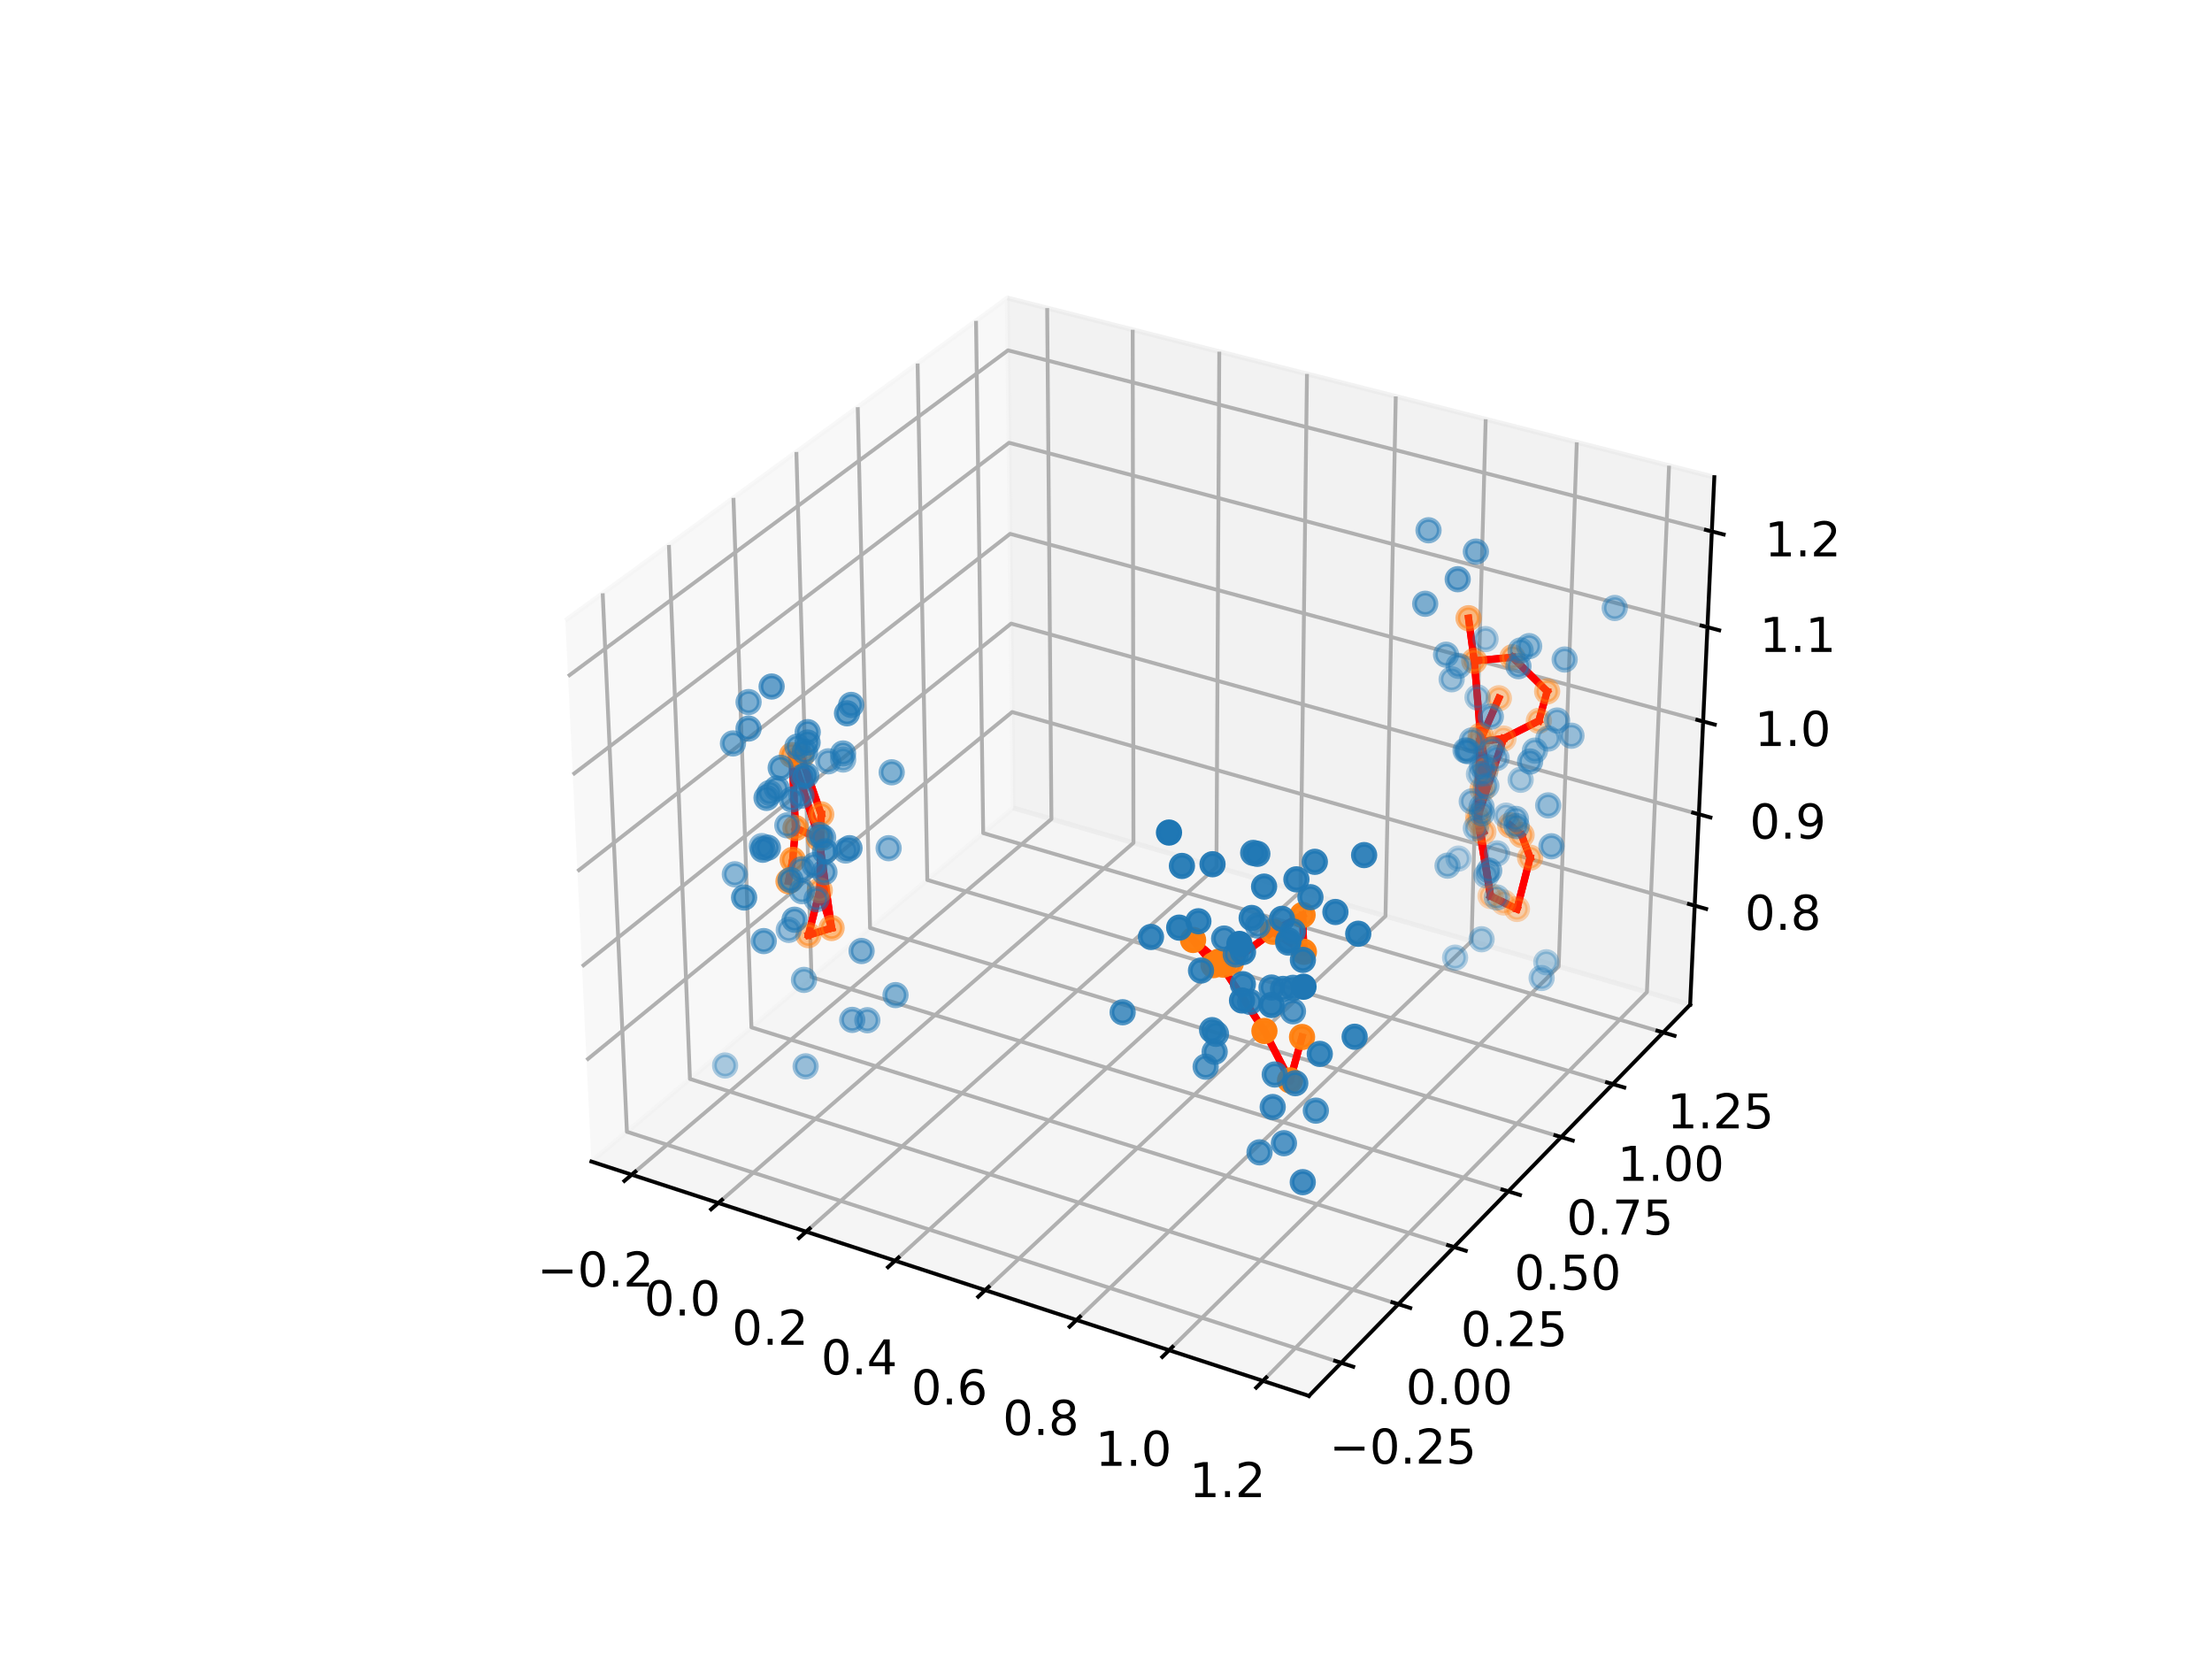 <?xml version="1.0" encoding="utf-8" standalone="no"?>
<!DOCTYPE svg PUBLIC "-//W3C//DTD SVG 1.1//EN"
  "http://www.w3.org/Graphics/SVG/1.1/DTD/svg11.dtd">
<!-- Created with matplotlib (https://matplotlib.org/) -->
<svg height="345.6pt" version="1.1" viewBox="0 0 460.8 345.6" width="460.8pt" xmlns="http://www.w3.org/2000/svg" xmlns:xlink="http://www.w3.org/1999/xlink">
 <defs>
  <style type="text/css">*{stroke-linecap:butt;stroke-linejoin:round;}</style>
 </defs>
 <g id="figure_1">
  <g id="patch_1">
   <path d="M 0 345.6 
L 460.8 345.6 
L 460.8 0 
L 0 0 
z
" style="fill:#ffffff;"/>
  </g>
  <g id="patch_2">
   <path d="M 103.104 307.584 
L 369.216 307.584 
L 369.216 41.472 
L 103.104 41.472 
z
" style="fill:#ffffff;"/>
  </g>
  <g id="pane3d_1">
   <g id="patch_3">
    <path d="M 123.197 241.969 
L 211.076 168.307 
L 209.855 62.074 
L 117.77 129.273 
" style="fill:#f2f2f2;opacity:0.5;stroke:#f2f2f2;stroke-linejoin:miter;"/>
   </g>
  </g>
  <g id="pane3d_2">
   <g id="patch_4">
    <path d="M 211.076 168.307 
L 352.09 209.295 
L 357.123 99.402 
L 209.855 62.074 
" style="fill:#e6e6e6;opacity:0.5;stroke:#e6e6e6;stroke-linejoin:miter;"/>
   </g>
  </g>
  <g id="pane3d_3">
   <g id="patch_5">
    <path d="M 123.197 241.969 
L 272.679 290.79 
L 352.09 209.295 
L 211.076 168.307 
" style="fill:#ececec;opacity:0.5;stroke:#ececec;stroke-linejoin:miter;"/>
   </g>
  </g>
  <g id="axis3d_1">
   <g id="line2d_1">
    <path d="M 123.197 241.969 
L 272.679 290.79 
" style="fill:none;stroke:#000000;stroke-linecap:square;stroke-width:0.8;"/>
   </g>
   <g id="Line3DCollection_1">
    <path d="M 131.595 244.712 
L 219.031 170.62 
L 218.146 64.176 
" style="fill:none;stroke:#b0b0b0;stroke-width:0.8;"/>
    <path d="M 149.645 250.607 
L 236.117 175.586 
L 235.96 68.691 
" style="fill:none;stroke:#b0b0b0;stroke-width:0.8;"/>
    <path d="M 167.932 256.58 
L 253.408 180.612 
L 253.998 73.263 
" style="fill:none;stroke:#b0b0b0;stroke-width:0.8;"/>
    <path d="M 186.461 262.631 
L 270.909 185.698 
L 272.265 77.893 
" style="fill:none;stroke:#b0b0b0;stroke-width:0.8;"/>
    <path d="M 205.237 268.763 
L 288.622 190.847 
L 290.763 82.582 
" style="fill:none;stroke:#b0b0b0;stroke-width:0.8;"/>
    <path d="M 224.263 274.977 
L 306.553 196.059 
L 309.498 87.331 
" style="fill:none;stroke:#b0b0b0;stroke-width:0.8;"/>
    <path d="M 243.546 281.275 
L 324.705 201.335 
L 328.474 92.141 
" style="fill:none;stroke:#b0b0b0;stroke-width:0.8;"/>
    <path d="M 263.091 287.659 
L 343.083 206.677 
L 347.697 97.013 
" style="fill:none;stroke:#b0b0b0;stroke-width:0.8;"/>
   </g>
   <g id="xtick_1">
    <g id="line2d_2">
     <path d="M 132.356 244.067 
L 130.069 246.005 
" style="fill:none;stroke:#000000;stroke-linecap:square;stroke-width:0.8;"/>
    </g>
    <g id="text_1">
     <!-- −0.2 -->
     <g transform="translate(111.924 268.017)scale(0.1 -0.1)">
      <defs>
       <path d="M 10.594 35.5 
L 73.188 35.5 
L 73.188 27.203 
L 10.594 27.203 
z
" id="DejaVuSans-8722"/>
       <path d="M 31.781 66.406 
Q 24.172 66.406 20.328 58.906 
Q 16.5 51.422 16.5 36.375 
Q 16.5 21.391 20.328 13.891 
Q 24.172 6.391 31.781 6.391 
Q 39.453 6.391 43.281 13.891 
Q 47.125 21.391 47.125 36.375 
Q 47.125 51.422 43.281 58.906 
Q 39.453 66.406 31.781 66.406 
z
M 31.781 74.219 
Q 44.047 74.219 50.516 64.516 
Q 56.984 54.828 56.984 36.375 
Q 56.984 17.969 50.516 8.266 
Q 44.047 -1.422 31.781 -1.422 
Q 19.531 -1.422 13.062 8.266 
Q 6.594 17.969 6.594 36.375 
Q 6.594 54.828 13.062 64.516 
Q 19.531 74.219 31.781 74.219 
z
" id="DejaVuSans-48"/>
       <path d="M 10.688 12.406 
L 21 12.406 
L 21 0 
L 10.688 0 
z
" id="DejaVuSans-46"/>
       <path d="M 19.188 8.297 
L 53.609 8.297 
L 53.609 0 
L 7.328 0 
L 7.328 8.297 
Q 12.938 14.109 22.625 23.891 
Q 32.328 33.688 34.812 36.531 
Q 39.547 41.844 41.422 45.531 
Q 43.312 49.219 43.312 52.781 
Q 43.312 58.594 39.234 62.25 
Q 35.156 65.922 28.609 65.922 
Q 23.969 65.922 18.812 64.312 
Q 13.672 62.703 7.812 59.422 
L 7.812 69.391 
Q 13.766 71.781 18.938 73 
Q 24.125 74.219 28.422 74.219 
Q 39.75 74.219 46.484 68.547 
Q 53.219 62.891 53.219 53.422 
Q 53.219 48.922 51.531 44.891 
Q 49.859 40.875 45.406 35.406 
Q 44.188 33.984 37.641 27.219 
Q 31.109 20.453 19.188 8.297 
z
" id="DejaVuSans-50"/>
      </defs>
      <use xlink:href="#DejaVuSans-8722"/>
      <use x="83.789" xlink:href="#DejaVuSans-48"/>
      <use x="147.412" xlink:href="#DejaVuSans-46"/>
      <use x="179.199" xlink:href="#DejaVuSans-50"/>
     </g>
    </g>
   </g>
   <g id="xtick_2">
    <g id="line2d_3">
     <path d="M 150.399 249.954 
L 148.135 251.917 
" style="fill:none;stroke:#000000;stroke-linecap:square;stroke-width:0.8;"/>
    </g>
    <g id="text_2">
     <!-- 0.0 -->
     <g transform="translate(134.182 274.037)scale(0.1 -0.1)">
      <use xlink:href="#DejaVuSans-48"/>
      <use x="63.623" xlink:href="#DejaVuSans-46"/>
      <use x="95.41" xlink:href="#DejaVuSans-48"/>
     </g>
    </g>
   </g>
   <g id="xtick_3">
    <g id="line2d_4">
     <path d="M 168.678 255.918 
L 166.439 257.907 
" style="fill:none;stroke:#000000;stroke-linecap:square;stroke-width:0.8;"/>
    </g>
    <g id="text_3">
     <!-- 0.2 -->
     <g transform="translate(152.489 280.136)scale(0.1 -0.1)">
      <use xlink:href="#DejaVuSans-48"/>
      <use x="63.623" xlink:href="#DejaVuSans-46"/>
      <use x="95.41" xlink:href="#DejaVuSans-50"/>
     </g>
    </g>
   </g>
   <g id="xtick_4">
    <g id="line2d_5">
     <path d="M 187.198 261.96 
L 184.985 263.976 
" style="fill:none;stroke:#000000;stroke-linecap:square;stroke-width:0.8;"/>
    </g>
    <g id="text_4">
     <!-- 0.4 -->
     <g transform="translate(171.038 286.316)scale(0.1 -0.1)">
      <defs>
       <path d="M 37.797 64.312 
L 12.891 25.391 
L 37.797 25.391 
z
M 35.203 72.906 
L 47.609 72.906 
L 47.609 25.391 
L 58.016 25.391 
L 58.016 17.188 
L 47.609 17.188 
L 47.609 0 
L 37.797 0 
L 37.797 17.188 
L 4.891 17.188 
L 4.891 26.703 
z
" id="DejaVuSans-52"/>
      </defs>
      <use xlink:href="#DejaVuSans-48"/>
      <use x="63.623" xlink:href="#DejaVuSans-46"/>
      <use x="95.41" xlink:href="#DejaVuSans-52"/>
     </g>
    </g>
   </g>
   <g id="xtick_5">
    <g id="line2d_6">
     <path d="M 205.964 268.083 
L 203.778 270.126 
" style="fill:none;stroke:#000000;stroke-linecap:square;stroke-width:0.8;"/>
    </g>
    <g id="text_5">
     <!-- 0.6 -->
     <g transform="translate(189.835 292.579)scale(0.1 -0.1)">
      <defs>
       <path d="M 33.016 40.375 
Q 26.375 40.375 22.484 35.828 
Q 18.609 31.297 18.609 23.391 
Q 18.609 15.531 22.484 10.953 
Q 26.375 6.391 33.016 6.391 
Q 39.656 6.391 43.531 10.953 
Q 47.406 15.531 47.406 23.391 
Q 47.406 31.297 43.531 35.828 
Q 39.656 40.375 33.016 40.375 
z
M 52.594 71.297 
L 52.594 62.312 
Q 48.875 64.062 45.094 64.984 
Q 41.312 65.922 37.594 65.922 
Q 27.828 65.922 22.672 59.328 
Q 17.531 52.734 16.797 39.406 
Q 19.672 43.656 24.016 45.922 
Q 28.375 48.188 33.594 48.188 
Q 44.578 48.188 50.953 41.516 
Q 57.328 34.859 57.328 23.391 
Q 57.328 12.156 50.688 5.359 
Q 44.047 -1.422 33.016 -1.422 
Q 20.359 -1.422 13.672 8.266 
Q 6.984 17.969 6.984 36.375 
Q 6.984 53.656 15.188 63.938 
Q 23.391 74.219 37.203 74.219 
Q 40.922 74.219 44.703 73.484 
Q 48.484 72.75 52.594 71.297 
z
" id="DejaVuSans-54"/>
      </defs>
      <use xlink:href="#DejaVuSans-48"/>
      <use x="63.623" xlink:href="#DejaVuSans-46"/>
      <use x="95.41" xlink:href="#DejaVuSans-54"/>
     </g>
    </g>
   </g>
   <g id="xtick_6">
    <g id="line2d_7">
     <path d="M 224.982 274.288 
L 222.823 276.359 
" style="fill:none;stroke:#000000;stroke-linecap:square;stroke-width:0.8;"/>
    </g>
    <g id="text_6">
     <!-- 0.8 -->
     <g transform="translate(208.885 298.926)scale(0.1 -0.1)">
      <defs>
       <path d="M 31.781 34.625 
Q 24.75 34.625 20.719 30.859 
Q 16.703 27.094 16.703 20.516 
Q 16.703 13.922 20.719 10.156 
Q 24.75 6.391 31.781 6.391 
Q 38.812 6.391 42.859 10.172 
Q 46.922 13.969 46.922 20.516 
Q 46.922 27.094 42.891 30.859 
Q 38.875 34.625 31.781 34.625 
z
M 21.922 38.812 
Q 15.578 40.375 12.031 44.719 
Q 8.5 49.078 8.5 55.328 
Q 8.5 64.062 14.719 69.141 
Q 20.953 74.219 31.781 74.219 
Q 42.672 74.219 48.875 69.141 
Q 55.078 64.062 55.078 55.328 
Q 55.078 49.078 51.531 44.719 
Q 48 40.375 41.703 38.812 
Q 48.828 37.156 52.797 32.312 
Q 56.781 27.484 56.781 20.516 
Q 56.781 9.906 50.312 4.234 
Q 43.844 -1.422 31.781 -1.422 
Q 19.734 -1.422 13.25 4.234 
Q 6.781 9.906 6.781 20.516 
Q 6.781 27.484 10.781 32.312 
Q 14.797 37.156 21.922 38.812 
z
M 18.312 54.391 
Q 18.312 48.734 21.844 45.562 
Q 25.391 42.391 31.781 42.391 
Q 38.141 42.391 41.719 45.562 
Q 45.312 48.734 45.312 54.391 
Q 45.312 60.062 41.719 63.234 
Q 38.141 66.406 31.781 66.406 
Q 25.391 66.406 21.844 63.234 
Q 18.312 60.062 18.312 54.391 
z
" id="DejaVuSans-56"/>
      </defs>
      <use xlink:href="#DejaVuSans-48"/>
      <use x="63.623" xlink:href="#DejaVuSans-46"/>
      <use x="95.41" xlink:href="#DejaVuSans-56"/>
     </g>
    </g>
   </g>
   <g id="xtick_7">
    <g id="line2d_8">
     <path d="M 244.255 280.577 
L 242.125 282.675 
" style="fill:none;stroke:#000000;stroke-linecap:square;stroke-width:0.8;"/>
    </g>
    <g id="text_7">
     <!-- 1.0 -->
     <g transform="translate(228.192 305.359)scale(0.1 -0.1)">
      <defs>
       <path d="M 12.406 8.297 
L 28.516 8.297 
L 28.516 63.922 
L 10.984 60.406 
L 10.984 69.391 
L 28.422 72.906 
L 38.281 72.906 
L 38.281 8.297 
L 54.391 8.297 
L 54.391 0 
L 12.406 0 
z
" id="DejaVuSans-49"/>
      </defs>
      <use xlink:href="#DejaVuSans-49"/>
      <use x="63.623" xlink:href="#DejaVuSans-46"/>
      <use x="95.41" xlink:href="#DejaVuSans-48"/>
     </g>
    </g>
   </g>
   <g id="xtick_8">
    <g id="line2d_9">
     <path d="M 263.79 286.951 
L 261.689 289.078 
" style="fill:none;stroke:#000000;stroke-linecap:square;stroke-width:0.8;"/>
    </g>
    <g id="text_8">
     <!-- 1.2 -->
     <g transform="translate(247.763 311.879)scale(0.1 -0.1)">
      <use xlink:href="#DejaVuSans-49"/>
      <use x="63.623" xlink:href="#DejaVuSans-46"/>
      <use x="95.41" xlink:href="#DejaVuSans-50"/>
     </g>
    </g>
   </g>
  </g>
  <g id="axis3d_2">
   <g id="line2d_10">
    <path d="M 352.09 209.295 
L 272.679 290.79 
" style="fill:none;stroke:#000000;stroke-linecap:square;stroke-width:0.8;"/>
   </g>
   <g id="Line3DCollection_2">
    <path d="M 125.55 123.595 
L 130.596 235.767 
L 279.392 283.901 
" style="fill:none;stroke:#b0b0b0;stroke-width:0.8;"/>
    <path d="M 139.345 113.528 
L 143.727 224.761 
L 291.294 271.687 
" style="fill:none;stroke:#b0b0b0;stroke-width:0.8;"/>
    <path d="M 152.79 103.717 
L 156.539 214.021 
L 302.891 259.785 
" style="fill:none;stroke:#b0b0b0;stroke-width:0.8;"/>
    <path d="M 165.898 94.151 
L 169.044 203.54 
L 314.196 248.184 
" style="fill:none;stroke:#b0b0b0;stroke-width:0.8;"/>
    <path d="M 178.682 84.822 
L 181.252 193.306 
L 325.219 236.872 
" style="fill:none;stroke:#b0b0b0;stroke-width:0.8;"/>
    <path d="M 191.153 75.722 
L 193.174 183.313 
L 335.97 225.838 
" style="fill:none;stroke:#b0b0b0;stroke-width:0.8;"/>
    <path d="M 203.322 66.841 
L 204.82 173.551 
L 346.46 215.072 
" style="fill:none;stroke:#b0b0b0;stroke-width:0.8;"/>
   </g>
   <g id="xtick_9">
    <g id="line2d_11">
     <path d="M 278.138 283.495 
L 281.903 284.713 
" style="fill:none;stroke:#000000;stroke-linecap:square;stroke-width:0.8;"/>
    </g>
    <g id="text_9">
     <!-- −0.25 -->
     <g transform="translate(276.934 304.904)scale(0.1 -0.1)">
      <defs>
       <path d="M 10.797 72.906 
L 49.516 72.906 
L 49.516 64.594 
L 19.828 64.594 
L 19.828 46.734 
Q 21.969 47.469 24.109 47.828 
Q 26.266 48.188 28.422 48.188 
Q 40.625 48.188 47.75 41.5 
Q 54.891 34.812 54.891 23.391 
Q 54.891 11.625 47.562 5.094 
Q 40.234 -1.422 26.906 -1.422 
Q 22.312 -1.422 17.547 -0.641 
Q 12.797 0.141 7.719 1.703 
L 7.719 11.625 
Q 12.109 9.234 16.797 8.062 
Q 21.484 6.891 26.703 6.891 
Q 35.156 6.891 40.078 11.328 
Q 45.016 15.766 45.016 23.391 
Q 45.016 31 40.078 35.438 
Q 35.156 39.891 26.703 39.891 
Q 22.75 39.891 18.812 39.016 
Q 14.891 38.141 10.797 36.281 
z
" id="DejaVuSans-53"/>
      </defs>
      <use xlink:href="#DejaVuSans-8722"/>
      <use x="83.789" xlink:href="#DejaVuSans-48"/>
      <use x="147.412" xlink:href="#DejaVuSans-46"/>
      <use x="179.199" xlink:href="#DejaVuSans-50"/>
      <use x="242.822" xlink:href="#DejaVuSans-53"/>
     </g>
    </g>
   </g>
   <g id="xtick_10">
    <g id="line2d_12">
     <path d="M 290.051 271.292 
L 293.782 272.478 
" style="fill:none;stroke:#000000;stroke-linecap:square;stroke-width:0.8;"/>
    </g>
    <g id="text_10">
     <!-- 0.00 -->
     <g transform="translate(292.866 292.509)scale(0.1 -0.1)">
      <use xlink:href="#DejaVuSans-48"/>
      <use x="63.623" xlink:href="#DejaVuSans-46"/>
      <use x="95.41" xlink:href="#DejaVuSans-48"/>
      <use x="159.033" xlink:href="#DejaVuSans-48"/>
     </g>
    </g>
   </g>
   <g id="xtick_11">
    <g id="line2d_13">
     <path d="M 301.66 259.4 
L 305.358 260.556 
" style="fill:none;stroke:#000000;stroke-linecap:square;stroke-width:0.8;"/>
    </g>
    <g id="text_11">
     <!-- 0.25 -->
     <g transform="translate(304.307 280.432)scale(0.1 -0.1)">
      <use xlink:href="#DejaVuSans-48"/>
      <use x="63.623" xlink:href="#DejaVuSans-46"/>
      <use x="95.41" xlink:href="#DejaVuSans-50"/>
      <use x="159.033" xlink:href="#DejaVuSans-53"/>
     </g>
    </g>
   </g>
   <g id="xtick_12">
    <g id="line2d_14">
     <path d="M 312.975 247.808 
L 316.64 248.936 
" style="fill:none;stroke:#000000;stroke-linecap:square;stroke-width:0.8;"/>
    </g>
    <g id="text_12">
     <!-- 0.50 -->
     <g transform="translate(315.46 268.659)scale(0.1 -0.1)">
      <use xlink:href="#DejaVuSans-48"/>
      <use x="63.623" xlink:href="#DejaVuSans-46"/>
      <use x="95.41" xlink:href="#DejaVuSans-53"/>
      <use x="159.033" xlink:href="#DejaVuSans-48"/>
     </g>
    </g>
   </g>
   <g id="xtick_13">
    <g id="line2d_15">
     <path d="M 324.009 236.505 
L 327.642 237.605 
" style="fill:none;stroke:#000000;stroke-linecap:square;stroke-width:0.8;"/>
    </g>
    <g id="text_13">
     <!-- 0.75 -->
     <g transform="translate(326.335 257.18)scale(0.1 -0.1)">
      <defs>
       <path d="M 8.203 72.906 
L 55.078 72.906 
L 55.078 68.703 
L 28.609 0 
L 18.312 0 
L 43.219 64.594 
L 8.203 64.594 
z
" id="DejaVuSans-55"/>
      </defs>
      <use xlink:href="#DejaVuSans-48"/>
      <use x="63.623" xlink:href="#DejaVuSans-46"/>
      <use x="95.41" xlink:href="#DejaVuSans-55"/>
      <use x="159.033" xlink:href="#DejaVuSans-53"/>
     </g>
    </g>
   </g>
   <g id="xtick_14">
    <g id="line2d_16">
     <path d="M 334.771 225.481 
L 338.372 226.553 
" style="fill:none;stroke:#000000;stroke-linecap:square;stroke-width:0.8;"/>
    </g>
    <g id="text_14">
     <!-- 1.00 -->
     <g transform="translate(336.941 245.983)scale(0.1 -0.1)">
      <use xlink:href="#DejaVuSans-49"/>
      <use x="63.623" xlink:href="#DejaVuSans-46"/>
      <use x="95.41" xlink:href="#DejaVuSans-48"/>
      <use x="159.033" xlink:href="#DejaVuSans-48"/>
     </g>
    </g>
   </g>
   <g id="xtick_15">
    <g id="line2d_17">
     <path d="M 345.271 214.724 
L 348.842 215.77 
" style="fill:none;stroke:#000000;stroke-linecap:square;stroke-width:0.8;"/>
    </g>
    <g id="text_15">
     <!-- 1.25 -->
     <g transform="translate(347.29 235.059)scale(0.1 -0.1)">
      <use xlink:href="#DejaVuSans-49"/>
      <use x="63.623" xlink:href="#DejaVuSans-46"/>
      <use x="95.41" xlink:href="#DejaVuSans-50"/>
      <use x="159.033" xlink:href="#DejaVuSans-53"/>
     </g>
    </g>
   </g>
  </g>
  <g id="axis3d_3">
   <g id="line2d_18">
    <path d="M 352.09 209.295 
L 357.123 99.402 
" style="fill:none;stroke:#000000;stroke-linecap:square;stroke-width:0.8;"/>
   </g>
   <g id="Line3DCollection_3">
    <path d="M 353.035 188.664 
L 210.846 148.33 
L 122.18 220.841 
" style="fill:none;stroke:#b0b0b0;stroke-width:0.8;"/>
    <path d="M 353.907 169.624 
L 210.635 129.906 
L 121.24 201.33 
" style="fill:none;stroke:#b0b0b0;stroke-width:0.8;"/>
    <path d="M 354.792 150.289 
L 210.42 111.211 
L 120.286 181.505 
" style="fill:none;stroke:#b0b0b0;stroke-width:0.8;"/>
    <path d="M 355.692 130.651 
L 210.201 92.237 
L 119.315 161.358 
" style="fill:none;stroke:#b0b0b0;stroke-width:0.8;"/>
    <path d="M 356.605 110.704 
L 209.98 72.979 
L 118.329 140.881 
" style="fill:none;stroke:#b0b0b0;stroke-width:0.8;"/>
   </g>
   <g id="xtick_16">
    <g id="line2d_19">
     <path d="M 351.841 188.325 
L 355.426 189.342 
" style="fill:none;stroke:#000000;stroke-linecap:square;stroke-width:0.8;"/>
    </g>
    <g id="text_16">
     <!-- 0.8 -->
     <g transform="translate(363.482 193.698)scale(0.1 -0.1)">
      <use xlink:href="#DejaVuSans-48"/>
      <use x="63.623" xlink:href="#DejaVuSans-46"/>
      <use x="95.41" xlink:href="#DejaVuSans-56"/>
     </g>
    </g>
   </g>
   <g id="xtick_17">
    <g id="line2d_20">
     <path d="M 352.704 169.291 
L 356.317 170.292 
" style="fill:none;stroke:#000000;stroke-linecap:square;stroke-width:0.8;"/>
    </g>
    <g id="text_17">
     <!-- 0.9 -->
     <g transform="translate(364.493 174.697)scale(0.1 -0.1)">
      <defs>
       <path d="M 10.984 1.516 
L 10.984 10.5 
Q 14.703 8.734 18.5 7.812 
Q 22.312 6.891 25.984 6.891 
Q 35.75 6.891 40.891 13.453 
Q 46.047 20.016 46.781 33.406 
Q 43.953 29.203 39.594 26.953 
Q 35.25 24.703 29.984 24.703 
Q 19.047 24.703 12.672 31.312 
Q 6.297 37.938 6.297 49.422 
Q 6.297 60.641 12.938 67.422 
Q 19.578 74.219 30.609 74.219 
Q 43.266 74.219 49.922 64.516 
Q 56.594 54.828 56.594 36.375 
Q 56.594 19.141 48.406 8.859 
Q 40.234 -1.422 26.422 -1.422 
Q 22.703 -1.422 18.891 -0.688 
Q 15.094 0.047 10.984 1.516 
z
M 30.609 32.422 
Q 37.25 32.422 41.125 36.953 
Q 45.016 41.5 45.016 49.422 
Q 45.016 57.281 41.125 61.844 
Q 37.25 66.406 30.609 66.406 
Q 23.969 66.406 20.094 61.844 
Q 16.219 57.281 16.219 49.422 
Q 16.219 41.5 20.094 36.953 
Q 23.969 32.422 30.609 32.422 
z
" id="DejaVuSans-57"/>
      </defs>
      <use xlink:href="#DejaVuSans-48"/>
      <use x="63.623" xlink:href="#DejaVuSans-46"/>
      <use x="95.41" xlink:href="#DejaVuSans-57"/>
     </g>
    </g>
   </g>
   <g id="xtick_18">
    <g id="line2d_21">
     <path d="M 353.579 149.961 
L 357.222 150.946 
" style="fill:none;stroke:#000000;stroke-linecap:square;stroke-width:0.8;"/>
    </g>
    <g id="text_18">
     <!-- 1.0 -->
     <g transform="translate(365.519 155.401)scale(0.1 -0.1)">
      <use xlink:href="#DejaVuSans-49"/>
      <use x="63.623" xlink:href="#DejaVuSans-46"/>
      <use x="95.41" xlink:href="#DejaVuSans-48"/>
     </g>
    </g>
   </g>
   <g id="xtick_19">
    <g id="line2d_22">
     <path d="M 354.469 130.329 
L 358.141 131.298 
" style="fill:none;stroke:#000000;stroke-linecap:square;stroke-width:0.8;"/>
    </g>
    <g id="text_19">
     <!-- 1.1 -->
     <g transform="translate(366.561 135.805)scale(0.1 -0.1)">
      <use xlink:href="#DejaVuSans-49"/>
      <use x="63.623" xlink:href="#DejaVuSans-46"/>
      <use x="95.41" xlink:href="#DejaVuSans-49"/>
     </g>
    </g>
   </g>
   <g id="xtick_20">
    <g id="line2d_23">
     <path d="M 355.372 110.387 
L 359.074 111.34 
" style="fill:none;stroke:#000000;stroke-linecap:square;stroke-width:0.8;"/>
    </g>
    <g id="text_20">
     <!-- 1.2 -->
     <g transform="translate(367.619 115.901)scale(0.1 -0.1)">
      <use xlink:href="#DejaVuSans-49"/>
      <use x="63.623" xlink:href="#DejaVuSans-46"/>
      <use x="95.41" xlink:href="#DejaVuSans-50"/>
     </g>
    </g>
   </g>
  </g>
  <g id="axes_1">
   <g id="line2d_24">
    <path clip-path="url(#pfb3bb34610)" d="M 168.41 194.808 
L 173.231 193.318 
" style="fill:none;stroke:#ff0000;stroke-linecap:square;stroke-width:1.5;"/>
   </g>
   <g id="line2d_25">
    <path clip-path="url(#pfb3bb34610)" d="M 168.41 194.808 
L 170.776 185.473 
" style="fill:none;stroke:#ff0000;stroke-linecap:square;stroke-width:1.5;"/>
   </g>
   <g id="line2d_26">
    <path clip-path="url(#pfb3bb34610)" d="M 170.776 185.473 
L 171.076 169.651 
" style="fill:none;stroke:#ff0000;stroke-linecap:square;stroke-width:1.5;"/>
   </g>
   <g id="line2d_27">
    <path clip-path="url(#pfb3bb34610)" d="M 170.776 185.473 
L 168.41 194.808 
" style="fill:none;stroke:#ff0000;stroke-linecap:square;stroke-width:1.5;"/>
   </g>
   <g id="line2d_28">
    <path clip-path="url(#pfb3bb34610)" d="M 170.776 185.473 
L 173.231 193.318 
" style="fill:none;stroke:#ff0000;stroke-linecap:square;stroke-width:1.5;"/>
   </g>
   <g id="line2d_29">
    <path clip-path="url(#pfb3bb34610)" d="M 173.231 193.318 
L 168.41 194.808 
" style="fill:none;stroke:#ff0000;stroke-linecap:square;stroke-width:1.5;"/>
   </g>
   <g id="line2d_30">
    <path clip-path="url(#pfb3bb34610)" d="M 173.231 193.318 
L 170.603 174.648 
" style="fill:none;stroke:#ff0000;stroke-linecap:square;stroke-width:1.5;"/>
   </g>
   <g id="line2d_31">
    <path clip-path="url(#pfb3bb34610)" d="M 173.231 193.318 
L 170.776 185.473 
" style="fill:none;stroke:#ff0000;stroke-linecap:square;stroke-width:1.5;"/>
   </g>
   <g id="line2d_32">
    <path clip-path="url(#pfb3bb34610)" d="M 170.603 174.648 
L 164.991 157.31 
" style="fill:none;stroke:#ff0000;stroke-linecap:square;stroke-width:1.5;"/>
   </g>
   <g id="line2d_33">
    <path clip-path="url(#pfb3bb34610)" d="M 170.603 174.648 
L 173.231 193.318 
" style="fill:none;stroke:#ff0000;stroke-linecap:square;stroke-width:1.5;"/>
   </g>
   <g id="line2d_34">
    <path clip-path="url(#pfb3bb34610)" d="M 170.603 174.648 
L 171.076 169.651 
" style="fill:none;stroke:#ff0000;stroke-linecap:square;stroke-width:1.5;"/>
   </g>
   <g id="line2d_35">
    <path clip-path="url(#pfb3bb34610)" d="M 170.603 174.648 
L 165.714 172.498 
" style="fill:none;stroke:#ff0000;stroke-linecap:square;stroke-width:1.5;"/>
   </g>
   <g id="line2d_36">
    <path clip-path="url(#pfb3bb34610)" d="M 165.714 172.498 
L 170.603 174.648 
" style="fill:none;stroke:#ff0000;stroke-linecap:square;stroke-width:1.5;"/>
   </g>
   <g id="line2d_37">
    <path clip-path="url(#pfb3bb34610)" d="M 165.714 172.498 
L 165.131 179.116 
" style="fill:none;stroke:#ff0000;stroke-linecap:square;stroke-width:1.5;"/>
   </g>
   <g id="line2d_38">
    <path clip-path="url(#pfb3bb34610)" d="M 165.714 172.498 
L 164.991 157.31 
" style="fill:none;stroke:#ff0000;stroke-linecap:square;stroke-width:1.5;"/>
   </g>
   <g id="line2d_39">
    <path clip-path="url(#pfb3bb34610)" d="M 164.991 157.31 
L 166.903 157.61 
" style="fill:none;stroke:#ff0000;stroke-linecap:square;stroke-width:1.5;"/>
   </g>
   <g id="line2d_40">
    <path clip-path="url(#pfb3bb34610)" d="M 164.991 157.31 
L 170.603 174.648 
" style="fill:none;stroke:#ff0000;stroke-linecap:square;stroke-width:1.5;"/>
   </g>
   <g id="line2d_41">
    <path clip-path="url(#pfb3bb34610)" d="M 164.991 157.31 
L 165.714 172.498 
" style="fill:none;stroke:#ff0000;stroke-linecap:square;stroke-width:1.5;"/>
   </g>
   <g id="line2d_42">
    <path clip-path="url(#pfb3bb34610)" d="M 166.903 157.61 
L 164.991 157.31 
" style="fill:none;stroke:#ff0000;stroke-linecap:square;stroke-width:1.5;"/>
   </g>
   <g id="line2d_43">
    <path clip-path="url(#pfb3bb34610)" d="M 166.903 157.61 
L 171.076 169.651 
" style="fill:none;stroke:#ff0000;stroke-linecap:square;stroke-width:1.5;"/>
   </g>
   <g id="line2d_44">
    <path clip-path="url(#pfb3bb34610)" d="M 171.076 169.651 
L 166.903 157.61 
" style="fill:none;stroke:#ff0000;stroke-linecap:square;stroke-width:1.5;"/>
   </g>
   <g id="line2d_45">
    <path clip-path="url(#pfb3bb34610)" d="M 171.076 169.651 
L 170.776 185.473 
" style="fill:none;stroke:#ff0000;stroke-linecap:square;stroke-width:1.5;"/>
   </g>
   <g id="line2d_46">
    <path clip-path="url(#pfb3bb34610)" d="M 171.076 169.651 
L 170.603 174.648 
" style="fill:none;stroke:#ff0000;stroke-linecap:square;stroke-width:1.5;"/>
   </g>
   <g id="line2d_47">
    <path clip-path="url(#pfb3bb34610)" d="M 165.131 179.116 
L 164.258 183.585 
" style="fill:none;stroke:#ff0000;stroke-linecap:square;stroke-width:1.5;"/>
   </g>
   <g id="line2d_48">
    <path clip-path="url(#pfb3bb34610)" d="M 165.131 179.116 
L 165.714 172.498 
" style="fill:none;stroke:#ff0000;stroke-linecap:square;stroke-width:1.5;"/>
   </g>
   <g id="line2d_49">
    <path clip-path="url(#pfb3bb34610)" d="M 164.258 183.585 
L 165.131 179.116 
" style="fill:none;stroke:#ff0000;stroke-linecap:square;stroke-width:1.5;"/>
   </g>
   <g id="line2d_50">
    <path clip-path="url(#pfb3bb34610)" d="M 322.301 144.035 
L 315.069 136.911 
" style="fill:none;stroke:#ff0000;stroke-linecap:square;stroke-width:1.5;"/>
   </g>
   <g id="line2d_51">
    <path clip-path="url(#pfb3bb34610)" d="M 322.301 144.035 
L 320.57 150.161 
" style="fill:none;stroke:#ff0000;stroke-linecap:square;stroke-width:1.5;"/>
   </g>
   <g id="line2d_52">
    <path clip-path="url(#pfb3bb34610)" d="M 320.57 150.161 
L 322.301 144.035 
" style="fill:none;stroke:#ff0000;stroke-linecap:square;stroke-width:1.5;"/>
   </g>
   <g id="line2d_53">
    <path clip-path="url(#pfb3bb34610)" d="M 320.57 150.161 
L 313.217 153.859 
" style="fill:none;stroke:#ff0000;stroke-linecap:square;stroke-width:1.5;"/>
   </g>
   <g id="line2d_54">
    <path clip-path="url(#pfb3bb34610)" d="M 313.217 153.859 
L 308.28 154.463 
" style="fill:none;stroke:#ff0000;stroke-linecap:square;stroke-width:1.5;"/>
   </g>
   <g id="line2d_55">
    <path clip-path="url(#pfb3bb34610)" d="M 313.217 153.859 
L 320.57 150.161 
" style="fill:none;stroke:#ff0000;stroke-linecap:square;stroke-width:1.5;"/>
   </g>
   <g id="line2d_56">
    <path clip-path="url(#pfb3bb34610)" d="M 313.217 153.859 
L 307.918 169.868 
" style="fill:none;stroke:#ff0000;stroke-linecap:square;stroke-width:1.5;"/>
   </g>
   <g id="line2d_57">
    <path clip-path="url(#pfb3bb34610)" d="M 307.918 169.868 
L 307.891 171.09 
" style="fill:none;stroke:#ff0000;stroke-linecap:square;stroke-width:1.5;"/>
   </g>
   <g id="line2d_58">
    <path clip-path="url(#pfb3bb34610)" d="M 307.918 169.868 
L 310.507 186.665 
" style="fill:none;stroke:#ff0000;stroke-linecap:square;stroke-width:1.5;"/>
   </g>
   <g id="line2d_59">
    <path clip-path="url(#pfb3bb34610)" d="M 307.918 169.868 
L 308.28 154.463 
" style="fill:none;stroke:#ff0000;stroke-linecap:square;stroke-width:1.5;"/>
   </g>
   <g id="line2d_60">
    <path clip-path="url(#pfb3bb34610)" d="M 307.918 169.868 
L 313.217 153.859 
" style="fill:none;stroke:#ff0000;stroke-linecap:square;stroke-width:1.5;"/>
   </g>
   <g id="line2d_61">
    <path clip-path="url(#pfb3bb34610)" d="M 308.28 154.463 
L 313.217 153.859 
" style="fill:none;stroke:#ff0000;stroke-linecap:square;stroke-width:1.5;"/>
   </g>
   <g id="line2d_62">
    <path clip-path="url(#pfb3bb34610)" d="M 308.28 154.463 
L 312.234 145.465 
" style="fill:none;stroke:#ff0000;stroke-linecap:square;stroke-width:1.5;"/>
   </g>
   <g id="line2d_63">
    <path clip-path="url(#pfb3bb34610)" d="M 308.28 154.463 
L 307.918 169.868 
" style="fill:none;stroke:#ff0000;stroke-linecap:square;stroke-width:1.5;"/>
   </g>
   <g id="line2d_64">
    <path clip-path="url(#pfb3bb34610)" d="M 312.234 145.465 
L 308.28 154.463 
" style="fill:none;stroke:#ff0000;stroke-linecap:square;stroke-width:1.5;"/>
   </g>
   <g id="line2d_65">
    <path clip-path="url(#pfb3bb34610)" d="M 310.507 186.665 
L 307.918 169.868 
" style="fill:none;stroke:#ff0000;stroke-linecap:square;stroke-width:1.5;"/>
   </g>
   <g id="line2d_66">
    <path clip-path="url(#pfb3bb34610)" d="M 310.507 186.665 
L 307.891 171.09 
" style="fill:none;stroke:#ff0000;stroke-linecap:square;stroke-width:1.5;"/>
   </g>
   <g id="line2d_67">
    <path clip-path="url(#pfb3bb34610)" d="M 310.507 186.665 
L 313.257 188.006 
" style="fill:none;stroke:#ff0000;stroke-linecap:square;stroke-width:1.5;"/>
   </g>
   <g id="line2d_68">
    <path clip-path="url(#pfb3bb34610)" d="M 313.257 188.006 
L 316.011 189.35 
" style="fill:none;stroke:#ff0000;stroke-linecap:square;stroke-width:1.5;"/>
   </g>
   <g id="line2d_69">
    <path clip-path="url(#pfb3bb34610)" d="M 313.257 188.006 
L 310.507 186.665 
" style="fill:none;stroke:#ff0000;stroke-linecap:square;stroke-width:1.5;"/>
   </g>
   <g id="line2d_70">
    <path clip-path="url(#pfb3bb34610)" d="M 316.011 189.35 
L 318.749 178.676 
" style="fill:none;stroke:#ff0000;stroke-linecap:square;stroke-width:1.5;"/>
   </g>
   <g id="line2d_71">
    <path clip-path="url(#pfb3bb34610)" d="M 316.011 189.35 
L 313.257 188.006 
" style="fill:none;stroke:#ff0000;stroke-linecap:square;stroke-width:1.5;"/>
   </g>
   <g id="line2d_72">
    <path clip-path="url(#pfb3bb34610)" d="M 318.749 178.676 
L 316.011 189.35 
" style="fill:none;stroke:#ff0000;stroke-linecap:square;stroke-width:1.5;"/>
   </g>
   <g id="line2d_73">
    <path clip-path="url(#pfb3bb34610)" d="M 318.749 178.676 
L 316.97 173.95 
" style="fill:none;stroke:#ff0000;stroke-linecap:square;stroke-width:1.5;"/>
   </g>
   <g id="line2d_74">
    <path clip-path="url(#pfb3bb34610)" d="M 316.97 173.95 
L 318.749 178.676 
" style="fill:none;stroke:#ff0000;stroke-linecap:square;stroke-width:1.5;"/>
   </g>
   <g id="line2d_75">
    <path clip-path="url(#pfb3bb34610)" d="M 316.97 173.95 
L 314.613 171.92 
" style="fill:none;stroke:#ff0000;stroke-linecap:square;stroke-width:1.5;"/>
   </g>
   <g id="line2d_76">
    <path clip-path="url(#pfb3bb34610)" d="M 314.613 171.92 
L 316.97 173.95 
" style="fill:none;stroke:#ff0000;stroke-linecap:square;stroke-width:1.5;"/>
   </g>
   <g id="line2d_77">
    <path clip-path="url(#pfb3bb34610)" d="M 307.891 171.09 
L 307.918 169.868 
" style="fill:none;stroke:#ff0000;stroke-linecap:square;stroke-width:1.5;"/>
   </g>
   <g id="line2d_78">
    <path clip-path="url(#pfb3bb34610)" d="M 307.891 171.09 
L 309.012 173.288 
" style="fill:none;stroke:#ff0000;stroke-linecap:square;stroke-width:1.5;"/>
   </g>
   <g id="line2d_79">
    <path clip-path="url(#pfb3bb34610)" d="M 307.891 171.09 
L 308.821 164.42 
" style="fill:none;stroke:#ff0000;stroke-linecap:square;stroke-width:1.5;"/>
   </g>
   <g id="line2d_80">
    <path clip-path="url(#pfb3bb34610)" d="M 307.891 171.09 
L 310.507 186.665 
" style="fill:none;stroke:#ff0000;stroke-linecap:square;stroke-width:1.5;"/>
   </g>
   <g id="line2d_81">
    <path clip-path="url(#pfb3bb34610)" d="M 308.821 164.42 
L 307.891 171.09 
" style="fill:none;stroke:#ff0000;stroke-linecap:square;stroke-width:1.5;"/>
   </g>
   <g id="line2d_82">
    <path clip-path="url(#pfb3bb34610)" d="M 308.821 164.42 
L 309.558 160.107 
" style="fill:none;stroke:#ff0000;stroke-linecap:square;stroke-width:1.5;"/>
   </g>
   <g id="line2d_83">
    <path clip-path="url(#pfb3bb34610)" d="M 309.558 160.107 
L 308.439 153.222 
" style="fill:none;stroke:#ff0000;stroke-linecap:square;stroke-width:1.5;"/>
   </g>
   <g id="line2d_84">
    <path clip-path="url(#pfb3bb34610)" d="M 309.558 160.107 
L 308.821 164.42 
" style="fill:none;stroke:#ff0000;stroke-linecap:square;stroke-width:1.5;"/>
   </g>
   <g id="line2d_85">
    <path clip-path="url(#pfb3bb34610)" d="M 308.439 153.222 
L 309.558 160.107 
" style="fill:none;stroke:#ff0000;stroke-linecap:square;stroke-width:1.5;"/>
   </g>
   <g id="line2d_86">
    <path clip-path="url(#pfb3bb34610)" d="M 308.439 153.222 
L 307.116 137.671 
" style="fill:none;stroke:#ff0000;stroke-linecap:square;stroke-width:1.5;"/>
   </g>
   <g id="line2d_87">
    <path clip-path="url(#pfb3bb34610)" d="M 307.116 137.671 
L 305.924 128.785 
" style="fill:none;stroke:#ff0000;stroke-linecap:square;stroke-width:1.5;"/>
   </g>
   <g id="line2d_88">
    <path clip-path="url(#pfb3bb34610)" d="M 307.116 137.671 
L 308.439 153.222 
" style="fill:none;stroke:#ff0000;stroke-linecap:square;stroke-width:1.5;"/>
   </g>
   <g id="line2d_89">
    <path clip-path="url(#pfb3bb34610)" d="M 307.116 137.671 
L 315.069 136.911 
" style="fill:none;stroke:#ff0000;stroke-linecap:square;stroke-width:1.5;"/>
   </g>
   <g id="line2d_90">
    <path clip-path="url(#pfb3bb34610)" d="M 315.069 136.911 
L 322.301 144.035 
" style="fill:none;stroke:#ff0000;stroke-linecap:square;stroke-width:1.5;"/>
   </g>
   <g id="line2d_91">
    <path clip-path="url(#pfb3bb34610)" d="M 315.069 136.911 
L 307.116 137.671 
" style="fill:none;stroke:#ff0000;stroke-linecap:square;stroke-width:1.5;"/>
   </g>
   <g id="line2d_92">
    <path clip-path="url(#pfb3bb34610)" d="M 305.924 128.785 
L 307.116 137.671 
" style="fill:none;stroke:#ff0000;stroke-linecap:square;stroke-width:1.5;"/>
   </g>
   <g id="line2d_93">
    <path clip-path="url(#pfb3bb34610)" d="M 309.012 173.288 
L 307.891 171.09 
" style="fill:none;stroke:#ff0000;stroke-linecap:square;stroke-width:1.5;"/>
   </g>
   <g id="line2d_94">
    <path clip-path="url(#pfb3bb34610)" d="M 271.351 190.61 
L 271.621 198.273 
" style="fill:none;stroke:#ff0000;stroke-linecap:square;stroke-width:1.5;"/>
   </g>
   <g id="line2d_95">
    <path clip-path="url(#pfb3bb34610)" d="M 271.351 190.61 
L 265.181 194.096 
" style="fill:none;stroke:#ff0000;stroke-linecap:square;stroke-width:1.5;"/>
   </g>
   <g id="line2d_96">
    <path clip-path="url(#pfb3bb34610)" d="M 265.181 194.096 
L 256.414 200.575 
" style="fill:none;stroke:#ff0000;stroke-linecap:square;stroke-width:1.5;"/>
   </g>
   <g id="line2d_97">
    <path clip-path="url(#pfb3bb34610)" d="M 265.181 194.096 
L 271.351 190.61 
" style="fill:none;stroke:#ff0000;stroke-linecap:square;stroke-width:1.5;"/>
   </g>
   <g id="line2d_98">
    <path clip-path="url(#pfb3bb34610)" d="M 265.181 194.096 
L 271.621 198.273 
" style="fill:none;stroke:#ff0000;stroke-linecap:square;stroke-width:1.5;"/>
   </g>
   <g id="line2d_99">
    <path clip-path="url(#pfb3bb34610)" d="M 271.621 198.273 
L 271.351 190.61 
" style="fill:none;stroke:#ff0000;stroke-linecap:square;stroke-width:1.5;"/>
   </g>
   <g id="line2d_100">
    <path clip-path="url(#pfb3bb34610)" d="M 271.621 198.273 
L 265.181 194.096 
" style="fill:none;stroke:#ff0000;stroke-linecap:square;stroke-width:1.5;"/>
   </g>
   <g id="line2d_101">
    <path clip-path="url(#pfb3bb34610)" d="M 256.414 200.575 
L 265.181 194.096 
" style="fill:none;stroke:#ff0000;stroke-linecap:square;stroke-width:1.5;"/>
   </g>
   <g id="line2d_102">
    <path clip-path="url(#pfb3bb34610)" d="M 256.414 200.575 
L 254.827 200.962 
" style="fill:none;stroke:#ff0000;stroke-linecap:square;stroke-width:1.5;"/>
   </g>
   <g id="line2d_103">
    <path clip-path="url(#pfb3bb34610)" d="M 254.827 200.962 
L 256.414 200.575 
" style="fill:none;stroke:#ff0000;stroke-linecap:square;stroke-width:1.5;"/>
   </g>
   <g id="line2d_104">
    <path clip-path="url(#pfb3bb34610)" d="M 254.827 200.962 
L 252.799 201.05 
" style="fill:none;stroke:#ff0000;stroke-linecap:square;stroke-width:1.5;"/>
   </g>
   <g id="line2d_105">
    <path clip-path="url(#pfb3bb34610)" d="M 252.799 201.05 
L 248.539 195.811 
" style="fill:none;stroke:#ff0000;stroke-linecap:square;stroke-width:1.5;"/>
   </g>
   <g id="line2d_106">
    <path clip-path="url(#pfb3bb34610)" d="M 252.799 201.05 
L 254.002 200.653 
" style="fill:none;stroke:#ff0000;stroke-linecap:square;stroke-width:1.5;"/>
   </g>
   <g id="line2d_107">
    <path clip-path="url(#pfb3bb34610)" d="M 252.799 201.05 
L 254.827 200.962 
" style="fill:none;stroke:#ff0000;stroke-linecap:square;stroke-width:1.5;"/>
   </g>
   <g id="line2d_108">
    <path clip-path="url(#pfb3bb34610)" d="M 254.002 200.653 
L 253.917 200.329 
" style="fill:none;stroke:#ff0000;stroke-linecap:square;stroke-width:1.5;"/>
   </g>
   <g id="line2d_109">
    <path clip-path="url(#pfb3bb34610)" d="M 254.002 200.653 
L 252.799 201.05 
" style="fill:none;stroke:#ff0000;stroke-linecap:square;stroke-width:1.5;"/>
   </g>
   <g id="line2d_110">
    <path clip-path="url(#pfb3bb34610)" d="M 254.002 200.653 
L 248.539 195.811 
" style="fill:none;stroke:#ff0000;stroke-linecap:square;stroke-width:1.5;"/>
   </g>
   <g id="line2d_111">
    <path clip-path="url(#pfb3bb34610)" d="M 248.539 195.811 
L 253.917 200.329 
" style="fill:none;stroke:#ff0000;stroke-linecap:square;stroke-width:1.5;"/>
   </g>
   <g id="line2d_112">
    <path clip-path="url(#pfb3bb34610)" d="M 248.539 195.811 
L 252.799 201.05 
" style="fill:none;stroke:#ff0000;stroke-linecap:square;stroke-width:1.5;"/>
   </g>
   <g id="line2d_113">
    <path clip-path="url(#pfb3bb34610)" d="M 248.539 195.811 
L 254.002 200.653 
" style="fill:none;stroke:#ff0000;stroke-linecap:square;stroke-width:1.5;"/>
   </g>
   <g id="line2d_114">
    <path clip-path="url(#pfb3bb34610)" d="M 253.917 200.329 
L 263.403 214.771 
" style="fill:none;stroke:#ff0000;stroke-linecap:square;stroke-width:1.5;"/>
   </g>
   <g id="line2d_115">
    <path clip-path="url(#pfb3bb34610)" d="M 253.917 200.329 
L 248.539 195.811 
" style="fill:none;stroke:#ff0000;stroke-linecap:square;stroke-width:1.5;"/>
   </g>
   <g id="line2d_116">
    <path clip-path="url(#pfb3bb34610)" d="M 253.917 200.329 
L 254.002 200.653 
" style="fill:none;stroke:#ff0000;stroke-linecap:square;stroke-width:1.5;"/>
   </g>
   <g id="line2d_117">
    <path clip-path="url(#pfb3bb34610)" d="M 263.403 214.771 
L 268.745 225.059 
" style="fill:none;stroke:#ff0000;stroke-linecap:square;stroke-width:1.5;"/>
   </g>
   <g id="line2d_118">
    <path clip-path="url(#pfb3bb34610)" d="M 263.403 214.771 
L 253.917 200.329 
" style="fill:none;stroke:#ff0000;stroke-linecap:square;stroke-width:1.5;"/>
   </g>
   <g id="line2d_119">
    <path clip-path="url(#pfb3bb34610)" d="M 268.745 225.059 
L 263.403 214.771 
" style="fill:none;stroke:#ff0000;stroke-linecap:square;stroke-width:1.5;"/>
   </g>
   <g id="line2d_120">
    <path clip-path="url(#pfb3bb34610)" d="M 268.745 225.059 
L 271.239 216.026 
" style="fill:none;stroke:#ff0000;stroke-linecap:square;stroke-width:1.5;"/>
   </g>
   <g id="line2d_121">
    <path clip-path="url(#pfb3bb34610)" d="M 271.239 216.026 
L 268.745 225.059 
" style="fill:none;stroke:#ff0000;stroke-linecap:square;stroke-width:1.5;"/>
   </g>
   <g id="Path3DCollection_1">
    <defs>
     <path d="M 0 2.236 
C 0.593 2.236 1.162 2 1.581 1.581 
C 2 1.162 2.236 0.593 2.236 -0 
C 2.236 -0.593 2 -1.162 1.581 -1.581 
C 1.162 -2 0.593 -2.236 0 -2.236 
C -0.593 -2.236 -1.162 -2 -1.581 -1.581 
C -2 -1.162 -2.236 -0.593 -2.236 0 
C -2.236 0.593 -2 1.162 -1.581 1.581 
C -1.162 2 -0.593 2.236 0 2.236 
z
" id="C0_0_b000d8b8c6"/>
    </defs>
    <g clip-path="url(#pfb3bb34610)">
     <use style="fill:#ff7f0e;fill-opacity:0.3;stroke:#ff7f0e;stroke-opacity:0.3;" x="310.507" xlink:href="#C0_0_b000d8b8c6" y="186.665"/>
    </g>
    <g clip-path="url(#pfb3bb34610)">
     <use style="fill:#ff7f0e;fill-opacity:0.303;stroke:#ff7f0e;stroke-opacity:0.303;" x="308.28" xlink:href="#C0_0_b000d8b8c6" y="154.463"/>
    </g>
    <g clip-path="url(#pfb3bb34610)">
     <use style="fill:#ff7f0e;fill-opacity:0.309;stroke:#ff7f0e;stroke-opacity:0.309;" x="313.257" xlink:href="#C0_0_b000d8b8c6" y="188.006"/>
    </g>
    <g clip-path="url(#pfb3bb34610)">
     <use style="fill:#ff7f0e;fill-opacity:0.315;stroke:#ff7f0e;stroke-opacity:0.315;" x="307.918" xlink:href="#C0_0_b000d8b8c6" y="169.868"/>
    </g>
    <g clip-path="url(#pfb3bb34610)">
     <use style="fill:#ff7f0e;fill-opacity:0.318;stroke:#ff7f0e;stroke-opacity:0.318;" x="316.011" xlink:href="#C0_0_b000d8b8c6" y="189.35"/>
    </g>
    <g clip-path="url(#pfb3bb34610)">
     <use style="fill:#ff7f0e;fill-opacity:0.328;stroke:#ff7f0e;stroke-opacity:0.328;" x="313.217" xlink:href="#C0_0_b000d8b8c6" y="153.859"/>
    </g>
    <g clip-path="url(#pfb3bb34610)">
     <use style="fill:#ff7f0e;fill-opacity:0.361;stroke:#ff7f0e;stroke-opacity:0.361;" x="307.891" xlink:href="#C0_0_b000d8b8c6" y="171.09"/>
    </g>
    <g clip-path="url(#pfb3bb34610)">
     <use style="fill:#ff7f0e;fill-opacity:0.369;stroke:#ff7f0e;stroke-opacity:0.369;" x="312.234" xlink:href="#C0_0_b000d8b8c6" y="145.465"/>
    </g>
    <g clip-path="url(#pfb3bb34610)">
     <use style="fill:#ff7f0e;fill-opacity:0.379;stroke:#ff7f0e;stroke-opacity:0.379;" x="320.57" xlink:href="#C0_0_b000d8b8c6" y="150.161"/>
    </g>
    <g clip-path="url(#pfb3bb34610)">
     <use style="fill:#ff7f0e;fill-opacity:0.384;stroke:#ff7f0e;stroke-opacity:0.384;" x="309.012" xlink:href="#C0_0_b000d8b8c6" y="173.288"/>
    </g>
    <g clip-path="url(#pfb3bb34610)">
     <use style="fill:#ff7f0e;fill-opacity:0.397;stroke:#ff7f0e;stroke-opacity:0.397;" x="318.749" xlink:href="#C0_0_b000d8b8c6" y="178.676"/>
    </g>
    <g clip-path="url(#pfb3bb34610)">
     <use style="fill:#ff7f0e;fill-opacity:0.406;stroke:#ff7f0e;stroke-opacity:0.406;" x="308.821" xlink:href="#C0_0_b000d8b8c6" y="164.42"/>
    </g>
    <g clip-path="url(#pfb3bb34610)">
     <use style="fill:#ff7f0e;fill-opacity:0.417;stroke:#ff7f0e;stroke-opacity:0.417;" x="322.301" xlink:href="#C0_0_b000d8b8c6" y="144.035"/>
    </g>
    <g clip-path="url(#pfb3bb34610)">
     <use style="fill:#ff7f0e;fill-opacity:0.435;stroke:#ff7f0e;stroke-opacity:0.435;" x="316.97" xlink:href="#C0_0_b000d8b8c6" y="173.95"/>
    </g>
    <g clip-path="url(#pfb3bb34610)">
     <use style="fill:#ff7f0e;fill-opacity:0.442;stroke:#ff7f0e;stroke-opacity:0.442;" x="309.558" xlink:href="#C0_0_b000d8b8c6" y="160.107"/>
    </g>
    <g clip-path="url(#pfb3bb34610)">
     <use style="fill:#ff7f0e;fill-opacity:0.45;stroke:#ff7f0e;stroke-opacity:0.45;" x="308.439" xlink:href="#C0_0_b000d8b8c6" y="153.222"/>
    </g>
    <g clip-path="url(#pfb3bb34610)">
     <use style="fill:#ff7f0e;fill-opacity:0.452;stroke:#ff7f0e;stroke-opacity:0.452;" x="314.613" xlink:href="#C0_0_b000d8b8c6" y="171.92"/>
    </g>
    <g clip-path="url(#pfb3bb34610)">
     <use style="fill:#ff7f0e;fill-opacity:0.467;stroke:#ff7f0e;stroke-opacity:0.467;" x="315.069" xlink:href="#C0_0_b000d8b8c6" y="136.911"/>
    </g>
    <g clip-path="url(#pfb3bb34610)">
     <use style="fill:#ff7f0e;fill-opacity:0.475;stroke:#ff7f0e;stroke-opacity:0.475;" x="168.41" xlink:href="#C0_0_b000d8b8c6" y="194.808"/>
    </g>
    <g clip-path="url(#pfb3bb34610)">
     <use style="fill:#ff7f0e;fill-opacity:0.486;stroke:#ff7f0e;stroke-opacity:0.486;" x="307.116" xlink:href="#C0_0_b000d8b8c6" y="137.671"/>
    </g>
    <g clip-path="url(#pfb3bb34610)">
     <use style="fill:#ff7f0e;fill-opacity:0.502;stroke:#ff7f0e;stroke-opacity:0.502;" x="170.776" xlink:href="#C0_0_b000d8b8c6" y="185.473"/>
    </g>
    <g clip-path="url(#pfb3bb34610)">
     <use style="fill:#ff7f0e;fill-opacity:0.509;stroke:#ff7f0e;stroke-opacity:0.509;" x="305.924" xlink:href="#C0_0_b000d8b8c6" y="128.785"/>
    </g>
    <g clip-path="url(#pfb3bb34610)">
     <use style="fill:#ff7f0e;fill-opacity:0.523;stroke:#ff7f0e;stroke-opacity:0.523;" x="173.231" xlink:href="#C0_0_b000d8b8c6" y="193.318"/>
    </g>
    <g clip-path="url(#pfb3bb34610)">
     <use style="fill:#ff7f0e;fill-opacity:0.546;stroke:#ff7f0e;stroke-opacity:0.546;" x="171.076" xlink:href="#C0_0_b000d8b8c6" y="169.651"/>
    </g>
    <g clip-path="url(#pfb3bb34610)">
     <use style="fill:#ff7f0e;fill-opacity:0.611;stroke:#ff7f0e;stroke-opacity:0.611;" x="166.903" xlink:href="#C0_0_b000d8b8c6" y="157.61"/>
    </g>
    <g clip-path="url(#pfb3bb34610)">
     <use style="fill:#ff7f0e;fill-opacity:0.618;stroke:#ff7f0e;stroke-opacity:0.618;" x="170.603" xlink:href="#C0_0_b000d8b8c6" y="174.648"/>
    </g>
    <g clip-path="url(#pfb3bb34610)">
     <use style="fill:#ff7f0e;fill-opacity:0.661;stroke:#ff7f0e;stroke-opacity:0.661;" x="164.991" xlink:href="#C0_0_b000d8b8c6" y="157.31"/>
    </g>
    <g clip-path="url(#pfb3bb34610)">
     <use style="fill:#ff7f0e;fill-opacity:0.674;stroke:#ff7f0e;stroke-opacity:0.674;" x="165.714" xlink:href="#C0_0_b000d8b8c6" y="172.498"/>
    </g>
    <g clip-path="url(#pfb3bb34610)">
     <use style="fill:#ff7f0e;fill-opacity:0.679;stroke:#ff7f0e;stroke-opacity:0.679;" x="165.131" xlink:href="#C0_0_b000d8b8c6" y="179.116"/>
    </g>
    <g clip-path="url(#pfb3bb34610)">
     <use style="fill:#ff7f0e;fill-opacity:0.683;stroke:#ff7f0e;stroke-opacity:0.683;" x="164.258" xlink:href="#C0_0_b000d8b8c6" y="183.585"/>
    </g>
    <g clip-path="url(#pfb3bb34610)">
     <use style="fill:#ff7f0e;fill-opacity:0.89;stroke:#ff7f0e;stroke-opacity:0.89;" x="256.414" xlink:href="#C0_0_b000d8b8c6" y="200.575"/>
    </g>
    <g clip-path="url(#pfb3bb34610)">
     <use style="fill:#ff7f0e;fill-opacity:0.915;stroke:#ff7f0e;stroke-opacity:0.915;" x="254.827" xlink:href="#C0_0_b000d8b8c6" y="200.962"/>
    </g>
    <g clip-path="url(#pfb3bb34610)">
     <use style="fill:#ff7f0e;fill-opacity:0.917;stroke:#ff7f0e;stroke-opacity:0.917;" x="265.181" xlink:href="#C0_0_b000d8b8c6" y="194.096"/>
    </g>
    <g clip-path="url(#pfb3bb34610)">
     <use style="fill:#ff7f0e;fill-opacity:0.924;stroke:#ff7f0e;stroke-opacity:0.924;" x="271.239" xlink:href="#C0_0_b000d8b8c6" y="216.026"/>
    </g>
    <g clip-path="url(#pfb3bb34610)">
     <use style="fill:#ff7f0e;fill-opacity:0.926;stroke:#ff7f0e;stroke-opacity:0.926;" x="268.745" xlink:href="#C0_0_b000d8b8c6" y="225.059"/>
    </g>
    <g clip-path="url(#pfb3bb34610)">
     <use style="fill:#ff7f0e;fill-opacity:0.938;stroke:#ff7f0e;stroke-opacity:0.938;" x="252.799" xlink:href="#C0_0_b000d8b8c6" y="201.05"/>
    </g>
    <g clip-path="url(#pfb3bb34610)">
     <use style="fill:#ff7f0e;fill-opacity:0.958;stroke:#ff7f0e;stroke-opacity:0.958;" x="271.621" xlink:href="#C0_0_b000d8b8c6" y="198.273"/>
    </g>
    <g clip-path="url(#pfb3bb34610)">
     <use style="fill:#ff7f0e;fill-opacity:0.96;stroke:#ff7f0e;stroke-opacity:0.96;" x="271.351" xlink:href="#C0_0_b000d8b8c6" y="190.61"/>
    </g>
    <g clip-path="url(#pfb3bb34610)">
     <use style="fill:#ff7f0e;fill-opacity:0.968;stroke:#ff7f0e;stroke-opacity:0.968;" x="254.002" xlink:href="#C0_0_b000d8b8c6" y="200.653"/>
    </g>
    <g clip-path="url(#pfb3bb34610)">
     <use style="fill:#ff7f0e;fill-opacity:0.986;stroke:#ff7f0e;stroke-opacity:0.986;" x="263.403" xlink:href="#C0_0_b000d8b8c6" y="214.771"/>
    </g>
    <g clip-path="url(#pfb3bb34610)">
     <use style="fill:#ff7f0e;fill-opacity:0.987;stroke:#ff7f0e;stroke-opacity:0.987;" x="248.539" xlink:href="#C0_0_b000d8b8c6" y="195.811"/>
    </g>
    <g clip-path="url(#pfb3bb34610)">
     <use style="fill:#ff7f0e;stroke:#ff7f0e;" x="253.917" xlink:href="#C0_0_b000d8b8c6" y="200.329"/>
    </g>
   </g>
   <g id="Path3DCollection_2">
    <defs>
     <path d="M 0 2.236 
C 0.593 2.236 1.162 2 1.581 1.581 
C 2 1.162 2.236 0.593 2.236 -0 
C 2.236 -0.593 2 -1.162 1.581 -1.581 
C 1.162 -2 0.593 -2.236 0 -2.236 
C -0.593 -2.236 -1.162 -2 -1.581 -1.581 
C -2 -1.162 -2.236 -0.593 -2.236 0 
C -2.236 0.593 -2 1.162 -1.581 1.581 
C -1.162 2 -0.593 2.236 0 2.236 
z
" id="C1_0_f472fbff13"/>
    </defs>
    <g clip-path="url(#pfb3bb34610)">
     <use style="fill:#1f77b4;fill-opacity:0.3;stroke:#1f77b4;stroke-opacity:0.3;" x="303.823" xlink:href="#C1_0_f472fbff13" y="178.858"/>
    </g>
    <g clip-path="url(#pfb3bb34610)">
     <use style="fill:#1f77b4;fill-opacity:0.32;stroke:#1f77b4;stroke-opacity:0.32;" x="322.118" xlink:href="#C1_0_f472fbff13" y="200.455"/>
    </g>
    <g clip-path="url(#pfb3bb34610)">
     <use style="fill:#1f77b4;fill-opacity:0.328;stroke:#1f77b4;stroke-opacity:0.328;" x="303.124" xlink:href="#C1_0_f472fbff13" y="199.494"/>
    </g>
    <g clip-path="url(#pfb3bb34610)">
     <use style="fill:#1f77b4;fill-opacity:0.333;stroke:#1f77b4;stroke-opacity:0.333;" x="313.747" xlink:href="#C1_0_f472fbff13" y="169.913"/>
    </g>
    <g clip-path="url(#pfb3bb34610)">
     <use style="fill:#1f77b4;fill-opacity:0.338;stroke:#1f77b4;stroke-opacity:0.338;" x="308.09" xlink:href="#C1_0_f472fbff13" y="161.248"/>
    </g>
    <g clip-path="url(#pfb3bb34610)">
     <use style="fill:#1f77b4;fill-opacity:0.339;stroke:#1f77b4;stroke-opacity:0.339;" x="309.348" xlink:href="#C1_0_f472fbff13" y="161.09"/>
    </g>
    <g clip-path="url(#pfb3bb34610)">
     <use style="fill:#1f77b4;fill-opacity:0.346;stroke:#1f77b4;stroke-opacity:0.346;" x="305.588" xlink:href="#C1_0_f472fbff13" y="156.354"/>
    </g>
    <g clip-path="url(#pfb3bb34610)">
     <use style="fill:#1f77b4;fill-opacity:0.347;stroke:#1f77b4;stroke-opacity:0.347;" x="307.788" xlink:href="#C1_0_f472fbff13" y="145.28"/>
    </g>
    <g clip-path="url(#pfb3bb34610)">
     <use style="fill:#1f77b4;fill-opacity:0.353;stroke:#1f77b4;stroke-opacity:0.353;" x="311.821" xlink:href="#C1_0_f472fbff13" y="186.959"/>
    </g>
    <g clip-path="url(#pfb3bb34610)">
     <use style="fill:#1f77b4;fill-opacity:0.354;stroke:#1f77b4;stroke-opacity:0.354;" x="308.641" xlink:href="#C1_0_f472fbff13" y="195.663"/>
    </g>
    <g clip-path="url(#pfb3bb34610)">
     <use style="fill:#1f77b4;fill-opacity:0.356;stroke:#1f77b4;stroke-opacity:0.356;" x="309.464" xlink:href="#C1_0_f472fbff13" y="133.137"/>
    </g>
    <g clip-path="url(#pfb3bb34610)">
     <use style="fill:#1f77b4;fill-opacity:0.357;stroke:#1f77b4;stroke-opacity:0.357;" x="321.149" xlink:href="#C1_0_f472fbff13" y="203.735"/>
    </g>
    <g clip-path="url(#pfb3bb34610)">
     <use style="fill:#1f77b4;fill-opacity:0.359;stroke:#1f77b4;stroke-opacity:0.359;" x="311.872" xlink:href="#C1_0_f472fbff13" y="177.778"/>
    </g>
    <g clip-path="url(#pfb3bb34610)">
     <use style="fill:#1f77b4;fill-opacity:0.36;stroke:#1f77b4;stroke-opacity:0.36;" x="151.052" xlink:href="#C1_0_f472fbff13" y="221.963"/>
    </g>
    <g clip-path="url(#pfb3bb34610)">
     <use style="fill:#1f77b4;fill-opacity:0.361;stroke:#1f77b4;stroke-opacity:0.361;" x="316.777" xlink:href="#C1_0_f472fbff13" y="162.445"/>
    </g>
    <g clip-path="url(#pfb3bb34610)">
     <use style="fill:#1f77b4;fill-opacity:0.365;stroke:#1f77b4;stroke-opacity:0.365;" x="309.623" xlink:href="#C1_0_f472fbff13" y="182.358"/>
    </g>
    <g clip-path="url(#pfb3bb34610)">
     <use style="fill:#1f77b4;fill-opacity:0.373;stroke:#1f77b4;stroke-opacity:0.373;" x="307.449" xlink:href="#C1_0_f472fbff13" y="172.533"/>
    </g>
    <g clip-path="url(#pfb3bb34610)">
     <use style="fill:#1f77b4;fill-opacity:0.398;stroke:#1f77b4;stroke-opacity:0.398;" x="305.816" xlink:href="#C1_0_f472fbff13" y="156.538"/>
    </g>
    <g clip-path="url(#pfb3bb34610)">
     <use style="fill:#1f77b4;fill-opacity:0.409;stroke:#1f77b4;stroke-opacity:0.409;" x="302.402" xlink:href="#C1_0_f472fbff13" y="141.508"/>
    </g>
    <g clip-path="url(#pfb3bb34610)">
     <use style="fill:#1f77b4;fill-opacity:0.41;stroke:#1f77b4;stroke-opacity:0.41;" x="311.766" xlink:href="#C1_0_f472fbff13" y="157.921"/>
    </g>
    <g clip-path="url(#pfb3bb34610)">
     <use style="fill:#1f77b4;fill-opacity:0.417;stroke:#1f77b4;stroke-opacity:0.417;" x="322.555" xlink:href="#C1_0_f472fbff13" y="153.849"/>
    </g>
    <g clip-path="url(#pfb3bb34610)">
     <use style="fill:#1f77b4;fill-opacity:0.418;stroke:#1f77b4;stroke-opacity:0.418;" x="306.588" xlink:href="#C1_0_f472fbff13" y="166.949"/>
    </g>
    <g clip-path="url(#pfb3bb34610)">
     <use style="fill:#1f77b4;fill-opacity:0.419;stroke:#1f77b4;stroke-opacity:0.419;" x="301.55" xlink:href="#C1_0_f472fbff13" y="180.329"/>
    </g>
    <g clip-path="url(#pfb3bb34610)">
     <use style="fill:#1f77b4;fill-opacity:0.42;stroke:#1f77b4;stroke-opacity:0.42;" x="308.714" xlink:href="#C1_0_f472fbff13" y="169.419"/>
    </g>
    <g clip-path="url(#pfb3bb34610)">
     <use style="fill:#1f77b4;fill-opacity:0.426;stroke:#1f77b4;stroke-opacity:0.426;" x="308.641" xlink:href="#C1_0_f472fbff13" y="168.104"/>
    </g>
    <g clip-path="url(#pfb3bb34610)">
     <use style="fill:#1f77b4;fill-opacity:0.427;stroke:#1f77b4;stroke-opacity:0.427;" x="309.641" xlink:href="#C1_0_f472fbff13" y="163.711"/>
    </g>
    <g clip-path="url(#pfb3bb34610)">
     <use style="fill:#1f77b4;fill-opacity:0.434;stroke:#1f77b4;stroke-opacity:0.434;" x="167.826" xlink:href="#C1_0_f472fbff13" y="222.139"/>
    </g>
    <g clip-path="url(#pfb3bb34610)">
     <use style="fill:#1f77b4;fill-opacity:0.434;stroke:#1f77b4;stroke-opacity:0.434;" x="327.367" xlink:href="#C1_0_f472fbff13" y="153.263"/>
    </g>
    <g clip-path="url(#pfb3bb34610)">
     <use style="fill:#1f77b4;fill-opacity:0.435;stroke:#1f77b4;stroke-opacity:0.435;" x="336.38" xlink:href="#C1_0_f472fbff13" y="126.655"/>
    </g>
    <g clip-path="url(#pfb3bb34610)">
     <use style="fill:#1f77b4;fill-opacity:0.442;stroke:#1f77b4;stroke-opacity:0.442;" x="315.795" xlink:href="#C1_0_f472fbff13" y="170.594"/>
    </g>
    <g clip-path="url(#pfb3bb34610)">
     <use style="fill:#1f77b4;fill-opacity:0.444;stroke:#1f77b4;stroke-opacity:0.444;" x="319.755" xlink:href="#C1_0_f472fbff13" y="156.367"/>
    </g>
    <g clip-path="url(#pfb3bb34610)">
     <use style="fill:#1f77b4;fill-opacity:0.449;stroke:#1f77b4;stroke-opacity:0.449;" x="322.513" xlink:href="#C1_0_f472fbff13" y="167.778"/>
    </g>
    <g clip-path="url(#pfb3bb34610)">
     <use style="fill:#1f77b4;fill-opacity:0.454;stroke:#1f77b4;stroke-opacity:0.454;" x="303.85" xlink:href="#C1_0_f472fbff13" y="138.71"/>
    </g>
    <g clip-path="url(#pfb3bb34610)">
     <use style="fill:#1f77b4;fill-opacity:0.454;stroke:#1f77b4;stroke-opacity:0.454;" x="325.947" xlink:href="#C1_0_f472fbff13" y="137.391"/>
    </g>
    <g clip-path="url(#pfb3bb34610)">
     <use style="fill:#1f77b4;fill-opacity:0.455;stroke:#1f77b4;stroke-opacity:0.455;" x="306.62" xlink:href="#C1_0_f472fbff13" y="154.242"/>
    </g>
    <g clip-path="url(#pfb3bb34610)">
     <use style="fill:#1f77b4;fill-opacity:0.456;stroke:#1f77b4;stroke-opacity:0.456;" x="324.38" xlink:href="#C1_0_f472fbff13" y="150.098"/>
    </g>
    <g clip-path="url(#pfb3bb34610)">
     <use style="fill:#1f77b4;fill-opacity:0.457;stroke:#1f77b4;stroke-opacity:0.457;" x="308.748" xlink:href="#C1_0_f472fbff13" y="159.679"/>
    </g>
    <g clip-path="url(#pfb3bb34610)">
     <use style="fill:#1f77b4;fill-opacity:0.458;stroke:#1f77b4;stroke-opacity:0.458;" x="305.296" xlink:href="#C1_0_f472fbff13" y="156.337"/>
    </g>
    <g clip-path="url(#pfb3bb34610)">
     <use style="fill:#1f77b4;fill-opacity:0.46;stroke:#1f77b4;stroke-opacity:0.46;" x="164.316" xlink:href="#C1_0_f472fbff13" y="193.71"/>
    </g>
    <g clip-path="url(#pfb3bb34610)">
     <use style="fill:#1f77b4;fill-opacity:0.47;stroke:#1f77b4;stroke-opacity:0.47;" x="167.487" xlink:href="#C1_0_f472fbff13" y="204.129"/>
    </g>
    <g clip-path="url(#pfb3bb34610)">
     <use style="fill:#1f77b4;fill-opacity:0.472;stroke:#1f77b4;stroke-opacity:0.472;" x="318.551" xlink:href="#C1_0_f472fbff13" y="134.599"/>
    </g>
    <g clip-path="url(#pfb3bb34610)">
     <use style="fill:#1f77b4;fill-opacity:0.473;stroke:#1f77b4;stroke-opacity:0.473;" x="175.649" xlink:href="#C1_0_f472fbff13" y="158.224"/>
    </g>
    <g clip-path="url(#pfb3bb34610)">
     <use style="fill:#1f77b4;fill-opacity:0.48;stroke:#1f77b4;stroke-opacity:0.48;" x="316.776" xlink:href="#C1_0_f472fbff13" y="135.504"/>
    </g>
    <g clip-path="url(#pfb3bb34610)">
     <use style="fill:#1f77b4;fill-opacity:0.481;stroke:#1f77b4;stroke-opacity:0.481;" x="301.244" xlink:href="#C1_0_f472fbff13" y="136.389"/>
    </g>
    <g clip-path="url(#pfb3bb34610)">
     <use style="fill:#1f77b4;fill-opacity:0.482;stroke:#1f77b4;stroke-opacity:0.482;" x="158.696" xlink:href="#C1_0_f472fbff13" y="176.255"/>
    </g>
    <g clip-path="url(#pfb3bb34610)">
     <use style="fill:#1f77b4;fill-opacity:0.484;stroke:#1f77b4;stroke-opacity:0.484;" x="310.566" xlink:href="#C1_0_f472fbff13" y="149.294"/>
    </g>
    <g clip-path="url(#pfb3bb34610)">
     <use style="fill:#1f77b4;fill-opacity:0.487;stroke:#1f77b4;stroke-opacity:0.487;" x="323.194" xlink:href="#C1_0_f472fbff13" y="176.293"/>
    </g>
    <g clip-path="url(#pfb3bb34610)">
     <use style="fill:#1f77b4;fill-opacity:0.489;stroke:#1f77b4;stroke-opacity:0.489;" x="180.685" xlink:href="#C1_0_f472fbff13" y="212.533"/>
    </g>
    <g clip-path="url(#pfb3bb34610)">
     <use style="fill:#1f77b4;fill-opacity:0.49;stroke:#1f77b4;stroke-opacity:0.49;" x="310.863" xlink:href="#C1_0_f472fbff13" y="156.156"/>
    </g>
    <g clip-path="url(#pfb3bb34610)">
     <use style="fill:#1f77b4;fill-opacity:0.498;stroke:#1f77b4;stroke-opacity:0.498;" x="315.935" xlink:href="#C1_0_f472fbff13" y="172.092"/>
    </g>
    <g clip-path="url(#pfb3bb34610)">
     <use style="fill:#1f77b4;fill-opacity:0.5;stroke:#1f77b4;stroke-opacity:0.5;" x="170.103" xlink:href="#C1_0_f472fbff13" y="187.309"/>
    </g>
    <g clip-path="url(#pfb3bb34610)">
     <use style="fill:#1f77b4;fill-opacity:0.504;stroke:#1f77b4;stroke-opacity:0.504;" x="153.077" xlink:href="#C1_0_f472fbff13" y="182.134"/>
    </g>
    <g clip-path="url(#pfb3bb34610)">
     <use style="fill:#1f77b4;fill-opacity:0.508;stroke:#1f77b4;stroke-opacity:0.508;" x="310.229" xlink:href="#C1_0_f472fbff13" y="181.372"/>
    </g>
    <g clip-path="url(#pfb3bb34610)">
     <use style="fill:#1f77b4;fill-opacity:0.513;stroke:#1f77b4;stroke-opacity:0.513;" x="167.041" xlink:href="#C1_0_f472fbff13" y="185.644"/>
    </g>
    <g clip-path="url(#pfb3bb34610)">
     <use style="fill:#1f77b4;fill-opacity:0.516;stroke:#1f77b4;stroke-opacity:0.516;" x="177.539" xlink:href="#C1_0_f472fbff13" y="212.462"/>
    </g>
    <g clip-path="url(#pfb3bb34610)">
     <use style="fill:#1f77b4;fill-opacity:0.517;stroke:#1f77b4;stroke-opacity:0.517;" x="185.118" xlink:href="#C1_0_f472fbff13" y="176.695"/>
    </g>
    <g clip-path="url(#pfb3bb34610)">
     <use style="fill:#1f77b4;fill-opacity:0.518;stroke:#1f77b4;stroke-opacity:0.518;" x="316.325" xlink:href="#C1_0_f472fbff13" y="138.781"/>
    </g>
    <g clip-path="url(#pfb3bb34610)">
     <use style="fill:#1f77b4;fill-opacity:0.521;stroke:#1f77b4;stroke-opacity:0.521;" x="318.75" xlink:href="#C1_0_f472fbff13" y="158.633"/>
    </g>
    <g clip-path="url(#pfb3bb34610)">
     <use style="fill:#1f77b4;fill-opacity:0.525;stroke:#1f77b4;stroke-opacity:0.525;" x="164.013" xlink:href="#C1_0_f472fbff13" y="171.932"/>
    </g>
    <g clip-path="url(#pfb3bb34610)">
     <use style="fill:#1f77b4;fill-opacity:0.525;stroke:#1f77b4;stroke-opacity:0.525;" x="172.543" xlink:href="#C1_0_f472fbff13" y="158.597"/>
    </g>
    <g clip-path="url(#pfb3bb34610)">
     <use style="fill:#1f77b4;fill-opacity:0.53;stroke:#1f77b4;stroke-opacity:0.53;" x="186.556" xlink:href="#C1_0_f472fbff13" y="207.298"/>
    </g>
    <g clip-path="url(#pfb3bb34610)">
     <use style="fill:#1f77b4;fill-opacity:0.532;stroke:#1f77b4;stroke-opacity:0.532;" x="297.587" xlink:href="#C1_0_f472fbff13" y="110.467"/>
    </g>
    <g clip-path="url(#pfb3bb34610)">
     <use style="fill:#1f77b4;fill-opacity:0.533;stroke:#1f77b4;stroke-opacity:0.533;" x="167.035" xlink:href="#C1_0_f472fbff13" y="181.091"/>
    </g>
    <g clip-path="url(#pfb3bb34610)">
     <use style="fill:#1f77b4;fill-opacity:0.543;stroke:#1f77b4;stroke-opacity:0.543;" x="176.155" xlink:href="#C1_0_f472fbff13" y="177.176"/>
    </g>
    <g clip-path="url(#pfb3bb34610)">
     <use style="fill:#1f77b4;fill-opacity:0.552;stroke:#1f77b4;stroke-opacity:0.552;" x="307.453" xlink:href="#C1_0_f472fbff13" y="114.909"/>
    </g>
    <g clip-path="url(#pfb3bb34610)">
     <use style="fill:#1f77b4;fill-opacity:0.552;stroke:#1f77b4;stroke-opacity:0.552;" x="179.483" xlink:href="#C1_0_f472fbff13" y="198.113"/>
    </g>
    <g clip-path="url(#pfb3bb34610)">
     <use style="fill:#1f77b4;fill-opacity:0.553;stroke:#1f77b4;stroke-opacity:0.553;" x="185.757" xlink:href="#C1_0_f472fbff13" y="160.884"/>
    </g>
    <g clip-path="url(#pfb3bb34610)">
     <use style="fill:#1f77b4;fill-opacity:0.557;stroke:#1f77b4;stroke-opacity:0.557;" x="296.897" xlink:href="#C1_0_f472fbff13" y="125.777"/>
    </g>
    <g clip-path="url(#pfb3bb34610)">
     <use style="fill:#1f77b4;fill-opacity:0.567;stroke:#1f77b4;stroke-opacity:0.567;" x="160.33" xlink:href="#C1_0_f472fbff13" y="165.19"/>
    </g>
    <g clip-path="url(#pfb3bb34610)">
     <use style="fill:#1f77b4;fill-opacity:0.569;stroke:#1f77b4;stroke-opacity:0.569;" x="155.942" xlink:href="#C1_0_f472fbff13" y="146.256"/>
    </g>
    <g clip-path="url(#pfb3bb34610)">
     <use style="fill:#1f77b4;fill-opacity:0.569;stroke:#1f77b4;stroke-opacity:0.569;" x="169.673" xlink:href="#C1_0_f472fbff13" y="180.209"/>
    </g>
    <g clip-path="url(#pfb3bb34610)">
     <use style="fill:#1f77b4;fill-opacity:0.581;stroke:#1f77b4;stroke-opacity:0.581;" x="152.689" xlink:href="#C1_0_f472fbff13" y="154.874"/>
    </g>
    <g clip-path="url(#pfb3bb34610)">
     <use style="fill:#1f77b4;fill-opacity:0.583;stroke:#1f77b4;stroke-opacity:0.583;" x="171.751" xlink:href="#C1_0_f472fbff13" y="181.693"/>
    </g>
    <g clip-path="url(#pfb3bb34610)">
     <use style="fill:#1f77b4;fill-opacity:0.584;stroke:#1f77b4;stroke-opacity:0.584;" x="171.472" xlink:href="#C1_0_f472fbff13" y="174.483"/>
    </g>
    <g clip-path="url(#pfb3bb34610)">
     <use style="fill:#1f77b4;fill-opacity:0.587;stroke:#1f77b4;stroke-opacity:0.587;" x="159.1" xlink:href="#C1_0_f472fbff13" y="196.045"/>
    </g>
    <g clip-path="url(#pfb3bb34610)">
     <use style="fill:#1f77b4;fill-opacity:0.588;stroke:#1f77b4;stroke-opacity:0.588;" x="170.679" xlink:href="#C1_0_f472fbff13" y="173.937"/>
    </g>
    <g clip-path="url(#pfb3bb34610)">
     <use style="fill:#1f77b4;fill-opacity:0.592;stroke:#1f77b4;stroke-opacity:0.592;" x="166.966" xlink:href="#C1_0_f472fbff13" y="165.748"/>
    </g>
    <g clip-path="url(#pfb3bb34610)">
     <use style="fill:#1f77b4;fill-opacity:0.595;stroke:#1f77b4;stroke-opacity:0.595;" x="175.623" xlink:href="#C1_0_f472fbff13" y="156.961"/>
    </g>
    <g clip-path="url(#pfb3bb34610)">
     <use style="fill:#1f77b4;fill-opacity:0.605;stroke:#1f77b4;stroke-opacity:0.605;" x="166.121" xlink:href="#C1_0_f472fbff13" y="155.529"/>
    </g>
    <g clip-path="url(#pfb3bb34610)">
     <use style="fill:#1f77b4;fill-opacity:0.606;stroke:#1f77b4;stroke-opacity:0.606;" x="165.518" xlink:href="#C1_0_f472fbff13" y="191.592"/>
    </g>
    <g clip-path="url(#pfb3bb34610)">
     <use style="fill:#1f77b4;fill-opacity:0.611;stroke:#1f77b4;stroke-opacity:0.611;" x="303.668" xlink:href="#C1_0_f472fbff13" y="120.664"/>
    </g>
    <g clip-path="url(#pfb3bb34610)">
     <use style="fill:#1f77b4;fill-opacity:0.615;stroke:#1f77b4;stroke-opacity:0.615;" x="164.941" xlink:href="#C1_0_f472fbff13" y="166.553"/>
    </g>
    <g clip-path="url(#pfb3bb34610)">
     <use style="fill:#1f77b4;fill-opacity:0.625;stroke:#1f77b4;stroke-opacity:0.625;" x="161.802" xlink:href="#C1_0_f472fbff13" y="164.249"/>
    </g>
    <g clip-path="url(#pfb3bb34610)">
     <use style="fill:#1f77b4;fill-opacity:0.636;stroke:#1f77b4;stroke-opacity:0.636;" x="155.937" xlink:href="#C1_0_f472fbff13" y="151.771"/>
    </g>
    <g clip-path="url(#pfb3bb34610)">
     <use style="fill:#1f77b4;fill-opacity:0.639;stroke:#1f77b4;stroke-opacity:0.639;" x="162.632" xlink:href="#C1_0_f472fbff13" y="159.95"/>
    </g>
    <g clip-path="url(#pfb3bb34610)">
     <use style="fill:#1f77b4;fill-opacity:0.649;stroke:#1f77b4;stroke-opacity:0.649;" x="167.948" xlink:href="#C1_0_f472fbff13" y="161.473"/>
    </g>
    <g clip-path="url(#pfb3bb34610)">
     <use style="fill:#1f77b4;fill-opacity:0.653;stroke:#1f77b4;stroke-opacity:0.653;" x="164.686" xlink:href="#C1_0_f472fbff13" y="183.328"/>
    </g>
    <g clip-path="url(#pfb3bb34610)">
     <use style="fill:#1f77b4;fill-opacity:0.654;stroke:#1f77b4;stroke-opacity:0.654;" x="159.683" xlink:href="#C1_0_f472fbff13" y="166.213"/>
    </g>
    <g clip-path="url(#pfb3bb34610)">
     <use style="fill:#1f77b4;fill-opacity:0.655;stroke:#1f77b4;stroke-opacity:0.655;" x="177.315" xlink:href="#C1_0_f472fbff13" y="146.849"/>
    </g>
    <g clip-path="url(#pfb3bb34610)">
     <use style="fill:#1f77b4;fill-opacity:0.659;stroke:#1f77b4;stroke-opacity:0.659;" x="168.263" xlink:href="#C1_0_f472fbff13" y="152.52"/>
    </g>
    <g clip-path="url(#pfb3bb34610)">
     <use style="fill:#1f77b4;fill-opacity:0.663;stroke:#1f77b4;stroke-opacity:0.663;" x="167.683" xlink:href="#C1_0_f472fbff13" y="156.573"/>
    </g>
    <g clip-path="url(#pfb3bb34610)">
     <use style="fill:#1f77b4;fill-opacity:0.677;stroke:#1f77b4;stroke-opacity:0.677;" x="160.743" xlink:href="#C1_0_f472fbff13" y="143.014"/>
    </g>
    <g clip-path="url(#pfb3bb34610)">
     <use style="fill:#1f77b4;fill-opacity:0.678;stroke:#1f77b4;stroke-opacity:0.678;" x="167.227" xlink:href="#C1_0_f472fbff13" y="161.798"/>
    </g>
    <g clip-path="url(#pfb3bb34610)">
     <use style="fill:#1f77b4;fill-opacity:0.683;stroke:#1f77b4;stroke-opacity:0.683;" x="158.902" xlink:href="#C1_0_f472fbff13" y="177.02"/>
    </g>
    <g clip-path="url(#pfb3bb34610)">
     <use style="fill:#1f77b4;fill-opacity:0.686;stroke:#1f77b4;stroke-opacity:0.686;" x="176.968" xlink:href="#C1_0_f472fbff13" y="176.69"/>
    </g>
    <g clip-path="url(#pfb3bb34610)">
     <use style="fill:#1f77b4;fill-opacity:0.689;stroke:#1f77b4;stroke-opacity:0.689;" x="168.232" xlink:href="#C1_0_f472fbff13" y="154.678"/>
    </g>
    <g clip-path="url(#pfb3bb34610)">
     <use style="fill:#1f77b4;fill-opacity:0.692;stroke:#1f77b4;stroke-opacity:0.692;" x="159.956" xlink:href="#C1_0_f472fbff13" y="176.589"/>
    </g>
    <g clip-path="url(#pfb3bb34610)">
     <use style="fill:#1f77b4;fill-opacity:0.695;stroke:#1f77b4;stroke-opacity:0.695;" x="155.013" xlink:href="#C1_0_f472fbff13" y="186.967"/>
    </g>
    <g clip-path="url(#pfb3bb34610)">
     <use style="fill:#1f77b4;fill-opacity:0.699;stroke:#1f77b4;stroke-opacity:0.699;" x="171.884" xlink:href="#C1_0_f472fbff13" y="177.348"/>
    </g>
    <g clip-path="url(#pfb3bb34610)">
     <use style="fill:#1f77b4;fill-opacity:0.701;stroke:#1f77b4;stroke-opacity:0.701;" x="262.03" xlink:href="#C1_0_f472fbff13" y="192.816"/>
    </g>
    <g clip-path="url(#pfb3bb34610)">
     <use style="fill:#1f77b4;fill-opacity:0.704;stroke:#1f77b4;stroke-opacity:0.704;" x="176.45" xlink:href="#C1_0_f472fbff13" y="148.592"/>
    </g>
    <g clip-path="url(#pfb3bb34610)">
     <use style="fill:#1f77b4;fill-opacity:0.705;stroke:#1f77b4;stroke-opacity:0.705;" x="251.159" xlink:href="#C1_0_f472fbff13" y="222.209"/>
    </g>
    <g clip-path="url(#pfb3bb34610)">
     <use style="fill:#1f77b4;fill-opacity:0.725;stroke:#1f77b4;stroke-opacity:0.725;" x="262.382" xlink:href="#C1_0_f472fbff13" y="240.056"/>
    </g>
    <g clip-path="url(#pfb3bb34610)">
     <use style="fill:#1f77b4;fill-opacity:0.728;stroke:#1f77b4;stroke-opacity:0.728;" x="269.351" xlink:href="#C1_0_f472fbff13" y="210.675"/>
    </g>
    <g clip-path="url(#pfb3bb34610)">
     <use style="fill:#1f77b4;fill-opacity:0.733;stroke:#1f77b4;stroke-opacity:0.733;" x="274.114" xlink:href="#C1_0_f472fbff13" y="231.365"/>
    </g>
    <g clip-path="url(#pfb3bb34610)">
     <use style="fill:#1f77b4;fill-opacity:0.751;stroke:#1f77b4;stroke-opacity:0.751;" x="253.039" xlink:href="#C1_0_f472fbff13" y="219.105"/>
    </g>
    <g clip-path="url(#pfb3bb34610)">
     <use style="fill:#1f77b4;fill-opacity:0.753;stroke:#1f77b4;stroke-opacity:0.753;" x="267.468" xlink:href="#C1_0_f472fbff13" y="238.15"/>
    </g>
    <g clip-path="url(#pfb3bb34610)">
     <use style="fill:#1f77b4;fill-opacity:0.769;stroke:#1f77b4;stroke-opacity:0.769;" x="233.866" xlink:href="#C1_0_f472fbff13" y="210.874"/>
    </g>
    <g clip-path="url(#pfb3bb34610)">
     <use style="fill:#1f77b4;fill-opacity:0.775;stroke:#1f77b4;stroke-opacity:0.775;" x="257.421" xlink:href="#C1_0_f472fbff13" y="198.829"/>
    </g>
    <g clip-path="url(#pfb3bb34610)">
     <use style="fill:#1f77b4;fill-opacity:0.789;stroke:#1f77b4;stroke-opacity:0.789;" x="265.554" xlink:href="#C1_0_f472fbff13" y="223.837"/>
    </g>
    <g clip-path="url(#pfb3bb34610)">
     <use style="fill:#1f77b4;fill-opacity:0.792;stroke:#1f77b4;stroke-opacity:0.792;" x="265.129" xlink:href="#C1_0_f472fbff13" y="230.611"/>
    </g>
    <g clip-path="url(#pfb3bb34610)">
     <use style="fill:#1f77b4;fill-opacity:0.8;stroke:#1f77b4;stroke-opacity:0.8;" x="253.309" xlink:href="#C1_0_f472fbff13" y="215.364"/>
    </g>
    <g clip-path="url(#pfb3bb34610)">
     <use style="fill:#1f77b4;fill-opacity:0.811;stroke:#1f77b4;stroke-opacity:0.811;" x="260.418" xlink:href="#C1_0_f472fbff13" y="208.709"/>
    </g>
    <g clip-path="url(#pfb3bb34610)">
     <use style="fill:#1f77b4;fill-opacity:0.817;stroke:#1f77b4;stroke-opacity:0.817;" x="255.012" xlink:href="#C1_0_f472fbff13" y="195.514"/>
    </g>
    <g clip-path="url(#pfb3bb34610)">
     <use style="fill:#1f77b4;fill-opacity:0.82;stroke:#1f77b4;stroke-opacity:0.82;" x="271.39" xlink:href="#C1_0_f472fbff13" y="246.266"/>
    </g>
    <g clip-path="url(#pfb3bb34610)">
     <use style="fill:#1f77b4;fill-opacity:0.821;stroke:#1f77b4;stroke-opacity:0.821;" x="269.327" xlink:href="#C1_0_f472fbff13" y="194.024"/>
    </g>
    <g clip-path="url(#pfb3bb34610)">
     <use style="fill:#1f77b4;fill-opacity:0.828;stroke:#1f77b4;stroke-opacity:0.828;" x="269.827" xlink:href="#C1_0_f472fbff13" y="225.648"/>
    </g>
    <g clip-path="url(#pfb3bb34610)">
     <use style="fill:#1f77b4;fill-opacity:0.831;stroke:#1f77b4;stroke-opacity:0.831;" x="264.883" xlink:href="#C1_0_f472fbff13" y="205.722"/>
    </g>
    <g clip-path="url(#pfb3bb34610)">
     <use style="fill:#1f77b4;fill-opacity:0.832;stroke:#1f77b4;stroke-opacity:0.832;" x="269.355" xlink:href="#C1_0_f472fbff13" y="205.781"/>
    </g>
    <g clip-path="url(#pfb3bb34610)">
     <use style="fill:#1f77b4;fill-opacity:0.846;stroke:#1f77b4;stroke-opacity:0.846;" x="252.504" xlink:href="#C1_0_f472fbff13" y="214.595"/>
    </g>
    <g clip-path="url(#pfb3bb34610)">
     <use style="fill:#1f77b4;fill-opacity:0.847;stroke:#1f77b4;stroke-opacity:0.847;" x="268.348" xlink:href="#C1_0_f472fbff13" y="196.36"/>
    </g>
    <g clip-path="url(#pfb3bb34610)">
     <use style="fill:#1f77b4;fill-opacity:0.847;stroke:#1f77b4;stroke-opacity:0.847;" x="250.195" xlink:href="#C1_0_f472fbff13" y="202.177"/>
    </g>
    <g clip-path="url(#pfb3bb34610)">
     <use style="fill:#1f77b4;fill-opacity:0.849;stroke:#1f77b4;stroke-opacity:0.849;" x="267.275" xlink:href="#C1_0_f472fbff13" y="206.011"/>
    </g>
    <g clip-path="url(#pfb3bb34610)">
     <use style="fill:#1f77b4;fill-opacity:0.871;stroke:#1f77b4;stroke-opacity:0.871;" x="274.935" xlink:href="#C1_0_f472fbff13" y="219.549"/>
    </g>
    <g clip-path="url(#pfb3bb34610)">
     <use style="fill:#1f77b4;fill-opacity:0.872;stroke:#1f77b4;stroke-opacity:0.872;" x="261.065" xlink:href="#C1_0_f472fbff13" y="177.676"/>
    </g>
    <g clip-path="url(#pfb3bb34610)">
     <use style="fill:#1f77b4;fill-opacity:0.873;stroke:#1f77b4;stroke-opacity:0.873;" x="272.989" xlink:href="#C1_0_f472fbff13" y="186.905"/>
    </g>
    <g clip-path="url(#pfb3bb34610)">
     <use style="fill:#1f77b4;fill-opacity:0.873;stroke:#1f77b4;stroke-opacity:0.873;" x="268.405" xlink:href="#C1_0_f472fbff13" y="195.921"/>
    </g>
    <g clip-path="url(#pfb3bb34610)">
     <use style="fill:#1f77b4;fill-opacity:0.88;stroke:#1f77b4;stroke-opacity:0.88;" x="239.772" xlink:href="#C1_0_f472fbff13" y="195.187"/>
    </g>
    <g clip-path="url(#pfb3bb34610)">
     <use style="fill:#1f77b4;fill-opacity:0.881;stroke:#1f77b4;stroke-opacity:0.881;" x="261.928" xlink:href="#C1_0_f472fbff13" y="177.867"/>
    </g>
    <g clip-path="url(#pfb3bb34610)">
     <use style="fill:#1f77b4;fill-opacity:0.882;stroke:#1f77b4;stroke-opacity:0.882;" x="258.909" xlink:href="#C1_0_f472fbff13" y="205.023"/>
    </g>
    <g clip-path="url(#pfb3bb34610)">
     <use style="fill:#1f77b4;fill-opacity:0.882;stroke:#1f77b4;stroke-opacity:0.882;" x="273.904" xlink:href="#C1_0_f472fbff13" y="179.531"/>
    </g>
    <g clip-path="url(#pfb3bb34610)">
     <use style="fill:#1f77b4;fill-opacity:0.885;stroke:#1f77b4;stroke-opacity:0.885;" x="271.415" xlink:href="#C1_0_f472fbff13" y="199.964"/>
    </g>
    <g clip-path="url(#pfb3bb34610)">
     <use style="fill:#1f77b4;fill-opacity:0.889;stroke:#1f77b4;stroke-opacity:0.889;" x="282.198" xlink:href="#C1_0_f472fbff13" y="215.973"/>
    </g>
    <g clip-path="url(#pfb3bb34610)">
     <use style="fill:#1f77b4;fill-opacity:0.891;stroke:#1f77b4;stroke-opacity:0.891;" x="284.172" xlink:href="#C1_0_f472fbff13" y="178.133"/>
    </g>
    <g clip-path="url(#pfb3bb34610)">
     <use style="fill:#1f77b4;fill-opacity:0.892;stroke:#1f77b4;stroke-opacity:0.892;" x="278.192" xlink:href="#C1_0_f472fbff13" y="189.986"/>
    </g>
    <g clip-path="url(#pfb3bb34610)">
     <use style="fill:#1f77b4;fill-opacity:0.893;stroke:#1f77b4;stroke-opacity:0.893;" x="267.062" xlink:href="#C1_0_f472fbff13" y="191.416"/>
    </g>
    <g clip-path="url(#pfb3bb34610)">
     <use style="fill:#1f77b4;fill-opacity:0.893;stroke:#1f77b4;stroke-opacity:0.893;" x="270.063" xlink:href="#C1_0_f472fbff13" y="183.183"/>
    </g>
    <g clip-path="url(#pfb3bb34610)">
     <use style="fill:#1f77b4;fill-opacity:0.894;stroke:#1f77b4;stroke-opacity:0.894;" x="258.938" xlink:href="#C1_0_f472fbff13" y="198.337"/>
    </g>
    <g clip-path="url(#pfb3bb34610)">
     <use style="fill:#1f77b4;fill-opacity:0.897;stroke:#1f77b4;stroke-opacity:0.897;" x="263.333" xlink:href="#C1_0_f472fbff13" y="184.698"/>
    </g>
    <g clip-path="url(#pfb3bb34610)">
     <use style="fill:#1f77b4;fill-opacity:0.897;stroke:#1f77b4;stroke-opacity:0.897;" x="249.644" xlink:href="#C1_0_f472fbff13" y="191.921"/>
    </g>
    <g clip-path="url(#pfb3bb34610)">
     <use style="fill:#1f77b4;fill-opacity:0.899;stroke:#1f77b4;stroke-opacity:0.899;" x="260.744" xlink:href="#C1_0_f472fbff13" y="191.232"/>
    </g>
    <g clip-path="url(#pfb3bb34610)">
     <use style="fill:#1f77b4;fill-opacity:0.916;stroke:#1f77b4;stroke-opacity:0.916;" x="264.864" xlink:href="#C1_0_f472fbff13" y="209.355"/>
    </g>
    <g clip-path="url(#pfb3bb34610)">
     <use style="fill:#1f77b4;fill-opacity:0.921;stroke:#1f77b4;stroke-opacity:0.921;" x="282.948" xlink:href="#C1_0_f472fbff13" y="194.517"/>
    </g>
    <g clip-path="url(#pfb3bb34610)">
     <use style="fill:#1f77b4;fill-opacity:0.923;stroke:#1f77b4;stroke-opacity:0.923;" x="245.645" xlink:href="#C1_0_f472fbff13" y="193.243"/>
    </g>
    <g clip-path="url(#pfb3bb34610)">
     <use style="fill:#1f77b4;fill-opacity:0.924;stroke:#1f77b4;stroke-opacity:0.924;" x="246.219" xlink:href="#C1_0_f472fbff13" y="180.391"/>
    </g>
    <g clip-path="url(#pfb3bb34610)">
     <use style="fill:#1f77b4;fill-opacity:0.927;stroke:#1f77b4;stroke-opacity:0.927;" x="252.59" xlink:href="#C1_0_f472fbff13" y="180.033"/>
    </g>
    <g clip-path="url(#pfb3bb34610)">
     <use style="fill:#1f77b4;fill-opacity:0.928;stroke:#1f77b4;stroke-opacity:0.928;" x="258.737" xlink:href="#C1_0_f472fbff13" y="208.415"/>
    </g>
    <g clip-path="url(#pfb3bb34610)">
     <use style="fill:#1f77b4;fill-opacity:0.994;stroke:#1f77b4;stroke-opacity:0.994;" x="243.524" xlink:href="#C1_0_f472fbff13" y="173.436"/>
    </g>
    <g clip-path="url(#pfb3bb34610)">
     <use style="fill:#1f77b4;fill-opacity:0.999;stroke:#1f77b4;stroke-opacity:0.999;" x="271.543" xlink:href="#C1_0_f472fbff13" y="205.555"/>
    </g>
    <g clip-path="url(#pfb3bb34610)">
     <use style="fill:#1f77b4;stroke:#1f77b4;" x="258.192" xlink:href="#C1_0_f472fbff13" y="196.64"/>
    </g>
   </g>
  </g>
 </g>
 <defs>
  <clipPath id="pfb3bb34610">
   <rect height="266.112" width="266.112" x="103.104" y="41.472"/>
  </clipPath>
 </defs>
</svg>
